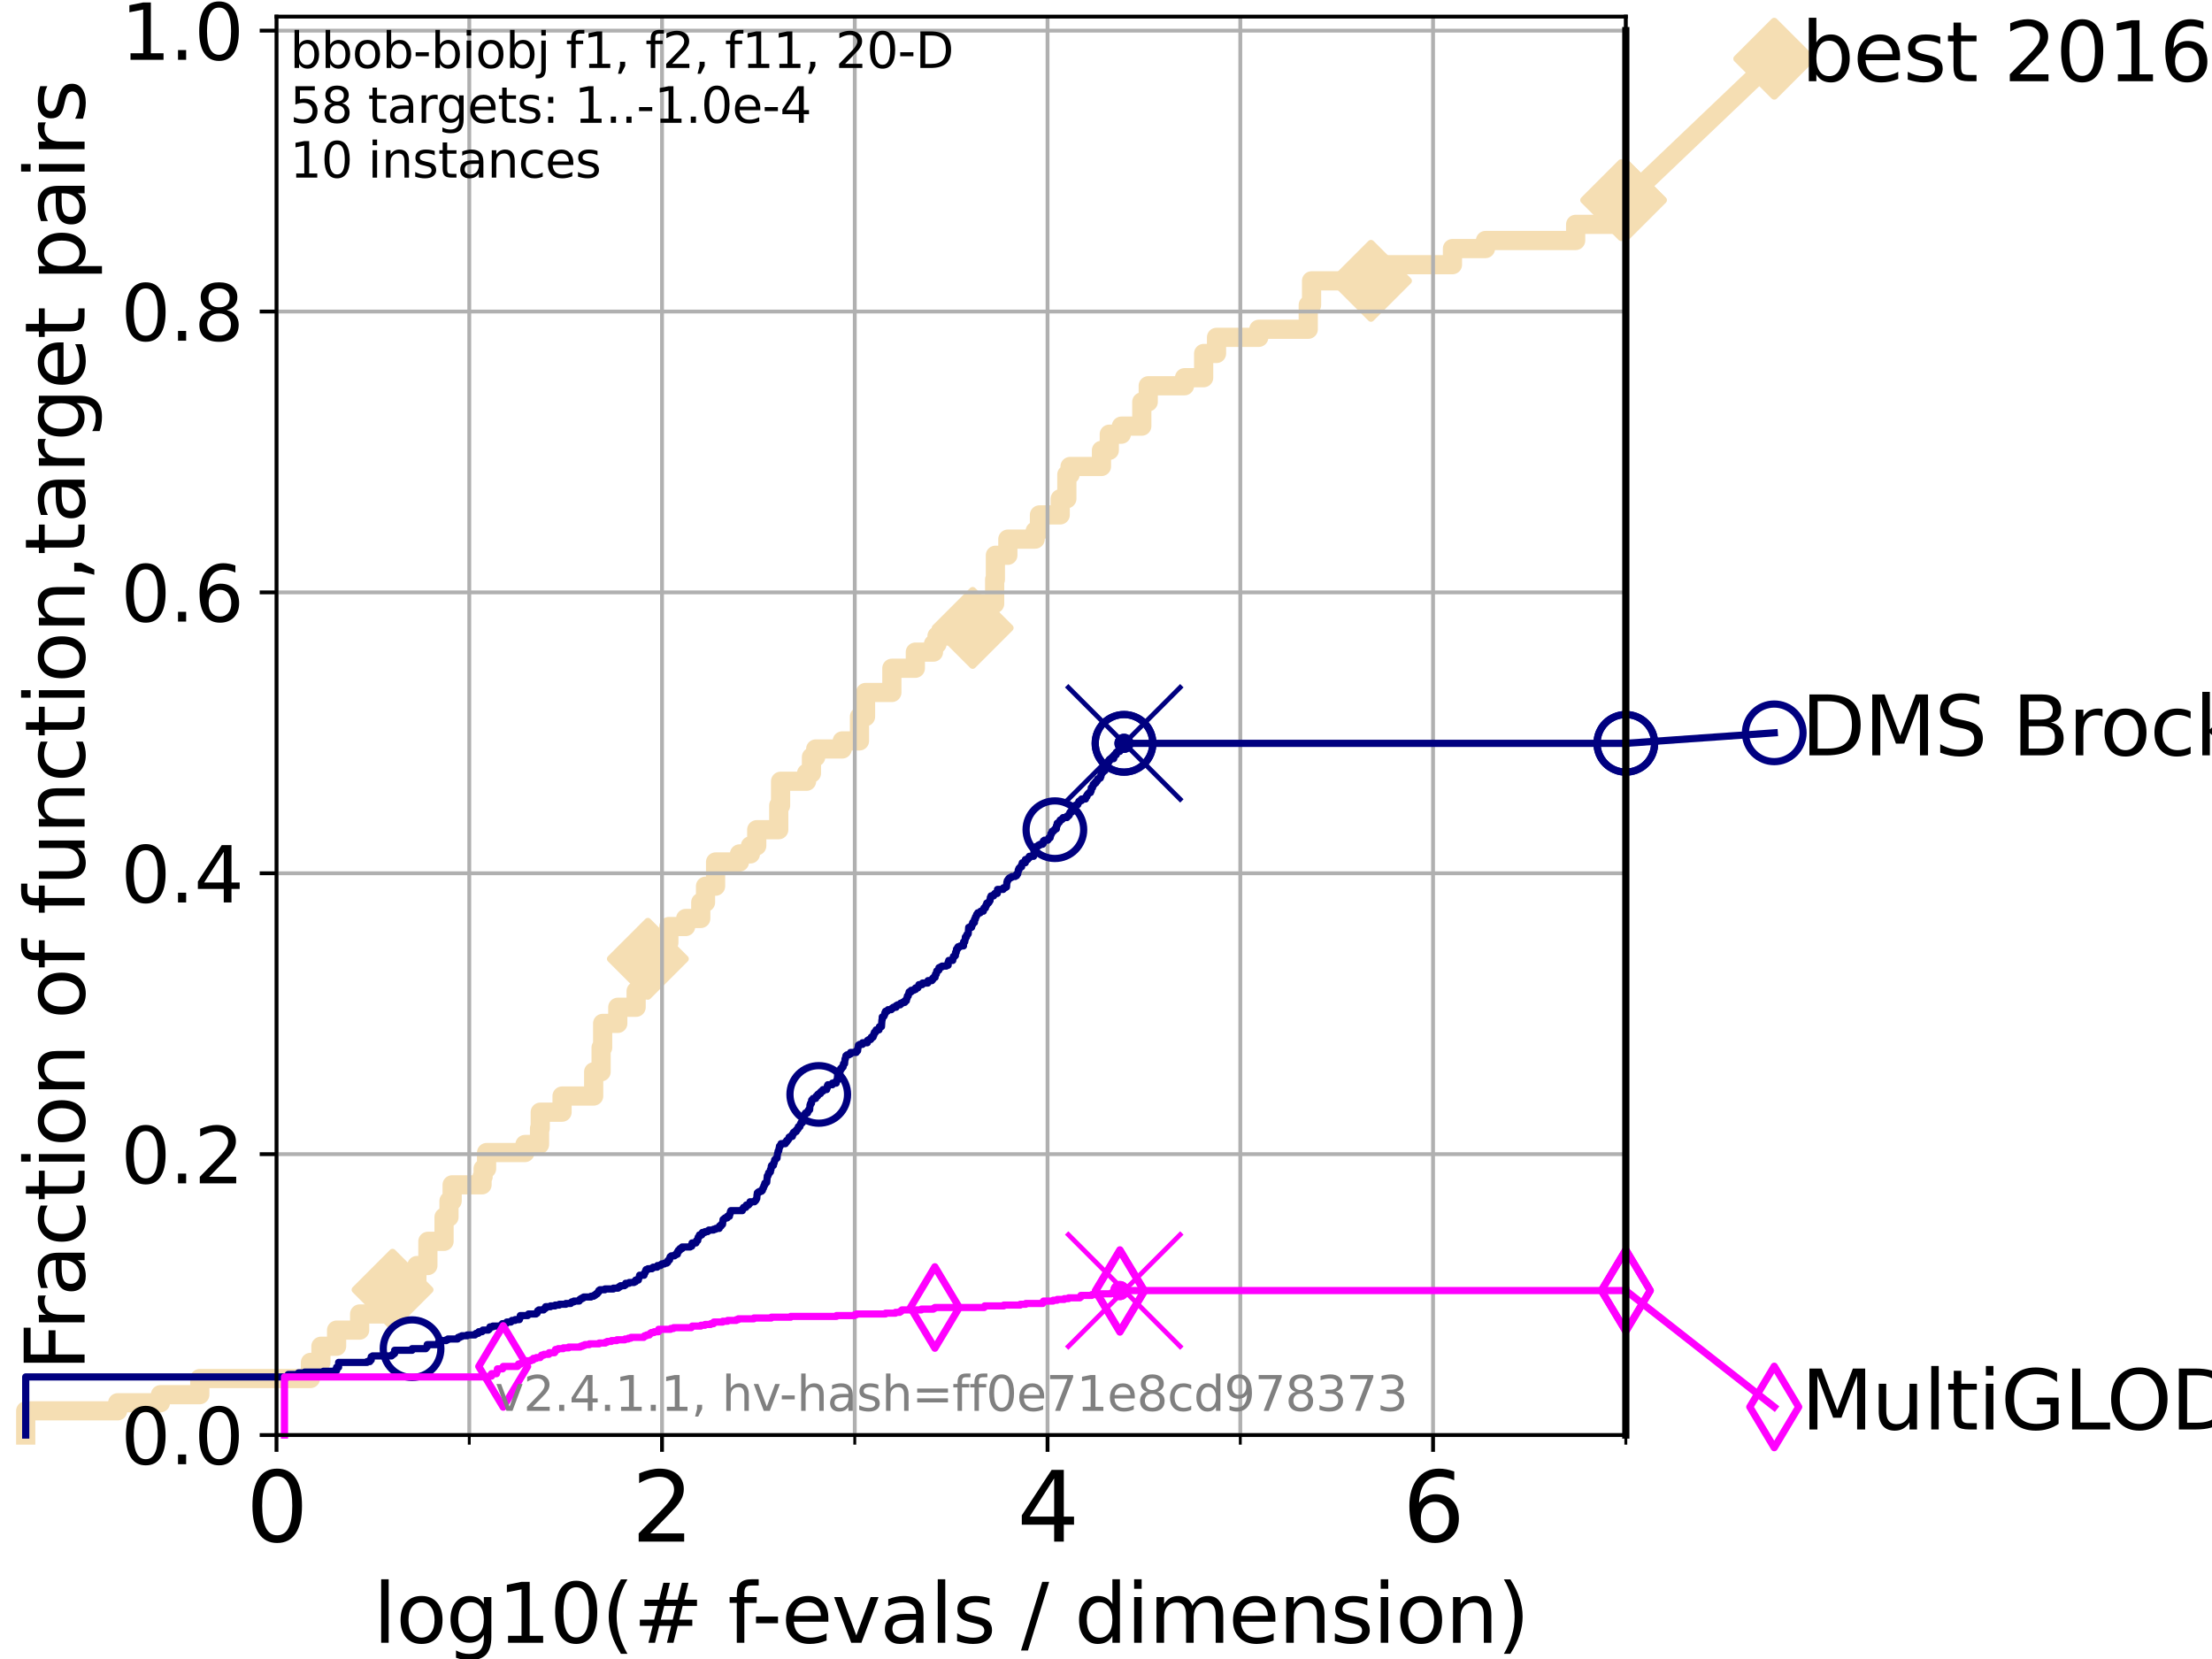 <?xml version="1.0" encoding="utf-8" standalone="no"?>
<!DOCTYPE svg PUBLIC "-//W3C//DTD SVG 1.1//EN"
  "http://www.w3.org/Graphics/SVG/1.1/DTD/svg11.dtd">
<svg height="345.6pt" version="1.1" viewBox="0 0 460.8 345.6" width="460.8pt" xmlns="http://www.w3.org/2000/svg" xmlns:xlink="http://www.w3.org/1999/xlink">
 <defs>
  <style type="text/css">*{stroke-linecap:butt;stroke-linejoin:round;}</style>
 </defs>
 <g id="figure_1">
  <g id="patch_1">
   <path d="M 0 345.6 
L 460.8 345.6 
L 460.8 0 
L 0 0 
z
" style="fill:#ffffff;"/>
  </g>
  <g id="axes_1">
   <g id="patch_2">
    <path d="M 57.6 298.944 
L 338.688 298.944 
L 338.688 3.456 
L 57.6 3.456 
z
" style="fill:#ffffff;"/>
   </g>
   <g id="line2d_1">
    <path d="M 5.357 298.944 
L 5.357 293.9 
L 24.516 293.9 
L 24.516 292.218 
L 33.424 292.218 
L 33.424 290.537 
L 41.621 290.537 
L 41.621 287.174 
L 64.671 287.174 
L 64.671 283.811 
L 66.854 283.811 
L 66.854 280.449 
L 70.119 280.449 
L 70.119 277.086 
L 74.922 277.086 
L 74.922 273.723 
L 79.695 273.723 
L 79.695 272.042 
L 81.557 272.042 
L 81.557 270.36 
L 81.776 270.36 
L 81.776 268.679 
L 86.847 268.679 
L 86.847 263.635 
L 89.135 263.635 
L 89.135 258.591 
L 92.504 258.591 
L 92.504 253.546 
L 93.534 253.546 
L 93.534 250.184 
L 94.188 250.184 
L 94.188 246.821 
L 100.419 246.821 
L 100.419 245.139 
L 100.642 245.139 
L 100.642 243.458 
L 101.366 243.458 
L 101.366 240.095 
L 109.357 240.095 
L 109.357 238.414 
L 112.394 238.414 
L 112.394 235.051 
L 112.544 235.051 
L 112.544 231.688 
L 117.088 231.688 
L 117.088 228.325 
L 123.673 228.325 
L 123.673 223.281 
L 125.22 223.281 
L 125.22 218.237 
L 125.542 218.237 
L 125.542 213.193 
L 128.695 213.193 
L 128.695 209.83 
L 132.518 209.83 
L 132.518 206.467 
L 133.634 206.467 
L 133.634 203.105 
L 134.963 203.105 
L 134.963 199.742 
L 137.496 199.742 
L 137.496 196.379 
L 139.334 196.379 
L 139.334 193.016 
L 142.838 193.016 
L 142.838 191.335 
L 145.982 191.335 
L 145.982 187.972 
L 146.974 187.972 
L 146.974 184.609 
L 149.068 184.609 
L 149.068 179.565 
L 154.05 179.565 
L 154.05 177.884 
L 156.325 177.884 
L 156.325 176.202 
L 157.642 176.202 
L 157.642 172.84 
L 162.228 172.84 
L 162.228 167.795 
L 162.611 167.795 
L 162.611 162.751 
L 168.025 162.751 
L 168.025 161.07 
L 169.04 161.07 
L 169.04 157.707 
L 169.925 157.707 
L 169.925 156.026 
L 175.453 156.026 
L 175.453 154.344 
L 179.044 154.344 
L 179.044 149.3 
L 180.307 149.3 
L 180.307 144.256 
L 185.788 144.256 
L 185.788 139.212 
L 190.682 139.212 
L 190.682 135.849 
L 194.46 135.849 
L 194.46 134.167 
L 195.195 134.167 
L 195.195 132.486 
L 199.851 132.486 
L 199.851 130.805 
L 202.624 130.805 
L 202.624 125.761 
L 207.205 125.761 
L 207.205 120.716 
L 207.358 120.716 
L 207.358 115.672 
L 209.952 115.672 
L 209.952 112.309 
L 215.644 112.309 
L 215.644 110.628 
L 216.537 110.628 
L 216.537 107.265 
L 220.863 107.265 
L 220.863 103.902 
L 222.244 103.902 
L 222.244 98.858 
L 222.913 98.858 
L 222.913 97.177 
L 229.456 97.177 
L 229.456 93.814 
L 231.085 93.814 
L 231.085 90.451 
L 233.603 90.451 
L 233.603 88.77 
L 237.858 88.77 
L 237.858 83.726 
L 239.197 83.726 
L 239.197 80.363 
L 246.756 80.363 
L 246.756 78.682 
L 250.743 78.682 
L 250.743 73.637 
L 253.425 73.637 
L 253.425 70.275 
L 262.229 70.275 
L 262.229 68.593 
L 272.533 68.593 
L 272.533 63.549 
L 273.221 63.549 
L 273.221 58.505 
L 285.6 58.505 
L 285.6 55.142 
L 302.574 55.142 
L 302.574 51.779 
L 309.453 51.779 
L 309.453 50.098 
L 328.238 50.098 
L 328.238 46.735 
L 337.717 46.735 
L 337.717 41.691 
L 338.688 41.691 
L 338.688 41.691 
" style="fill:none;stroke:#f5deb3;stroke-linecap:square;stroke-width:4;"/>
   </g>
   <g id="line2d_2">
    <defs>
     <path d="M 0 7.778 
L 7.778 0 
L 0 -7.778 
L -7.778 0 
z
" id="m8180e3f83e" style="stroke:#f5deb3;stroke-linejoin:miter;stroke-width:1.5;"/>
    </defs>
    <g>
     <use style="fill:#f5deb3;stroke:#f5deb3;stroke-linejoin:miter;stroke-width:1.5;" x="81.776" xlink:href="#m8180e3f83e" y="268.679"/>
     <use style="fill:#f5deb3;stroke:#f5deb3;stroke-linejoin:miter;stroke-width:1.5;" x="134.963" xlink:href="#m8180e3f83e" y="199.742"/>
     <use style="fill:#f5deb3;stroke:#f5deb3;stroke-linejoin:miter;stroke-width:1.5;" x="202.624" xlink:href="#m8180e3f83e" y="130.805"/>
     <use style="fill:#f5deb3;stroke:#f5deb3;stroke-linejoin:miter;stroke-width:1.5;" x="285.6" xlink:href="#m8180e3f83e" y="58.505"/>
     <use style="fill:#f5deb3;stroke:#f5deb3;stroke-linejoin:miter;stroke-width:1.5;" x="337.717" xlink:href="#m8180e3f83e" y="41.691"/>
     <use style="fill:#f5deb3;stroke:#f5deb3;stroke-linejoin:miter;stroke-width:1.5;" x="338.688" xlink:href="#m8180e3f83e" y="41.691"/>
    </g>
   </g>
   <g id="line2d_3">
    <path style="fill:none;stroke:#f5deb3;stroke-linecap:square;stroke-width:4;"/>
    <g/>
   </g>
   <g id="line2d_4">
    <path d="M 338.688 41.691 
L 369.608 12.233 
" style="fill:none;stroke:#f5deb3;stroke-linecap:square;stroke-width:4;"/>
    <g>
     <use style="fill:#f5deb3;stroke:#f5deb3;stroke-linejoin:miter;stroke-width:1.5;" x="338.688" xlink:href="#m8180e3f83e" y="41.691"/>
     <use style="fill:#f5deb3;stroke:#f5deb3;stroke-linejoin:miter;stroke-width:1.5;" x="369.608" xlink:href="#m8180e3f83e" y="12.233"/>
    </g>
   </g>
   <g id="matplotlib.axis_1">
    <g id="xtick_1">
     <g id="line2d_5">
      <path clip-path="url(#pfdc86d8f2c)" d="M 57.6 298.944 
L 57.6 3.456 
" style="fill:none;stroke:#b0b0b0;stroke-linecap:square;stroke-width:0.8;"/>
     </g>
     <g id="line2d_6">
      <defs>
       <path d="M 0 0 
L 0 3.5 
" id="m837998e1bb" style="stroke:#000000;stroke-width:0.8;"/>
      </defs>
      <g>
       <use style="stroke:#000000;stroke-width:0.8;" x="57.6" xlink:href="#m837998e1bb" y="298.944"/>
      </g>
     </g>
     <g id="text_1">
      <!-- 0 -->
      <g transform="translate(51.237 321.141)scale(0.2 -0.2)">
       <defs>
        <path d="M 2034 4250 
Q 1547 4250 1301 3770 
Q 1056 3291 1056 2328 
Q 1056 1369 1301 889 
Q 1547 409 2034 409 
Q 2525 409 2770 889 
Q 3016 1369 3016 2328 
Q 3016 3291 2770 3770 
Q 2525 4250 2034 4250 
z
M 2034 4750 
Q 2819 4750 3233 4129 
Q 3647 3509 3647 2328 
Q 3647 1150 3233 529 
Q 2819 -91 2034 -91 
Q 1250 -91 836 529 
Q 422 1150 422 2328 
Q 422 3509 836 4129 
Q 1250 4750 2034 4750 
z
" id="DejaVuSans-30" transform="scale(0.016)"/>
       </defs>
       <use xlink:href="#DejaVuSans-30"/>
      </g>
     </g>
    </g>
    <g id="xtick_2">
     <g id="line2d_7">
      <path clip-path="url(#pfdc86d8f2c)" d="M 137.911 298.944 
L 137.911 3.456 
" style="fill:none;stroke:#b0b0b0;stroke-linecap:square;stroke-width:0.8;"/>
     </g>
     <g id="line2d_8">
      <g>
       <use style="stroke:#000000;stroke-width:0.8;" x="137.911" xlink:href="#m837998e1bb" y="298.944"/>
      </g>
     </g>
     <g id="text_2">
      <!-- 2 -->
      <g transform="translate(131.548 321.141)scale(0.2 -0.2)">
       <defs>
        <path d="M 1228 531 
L 3431 531 
L 3431 0 
L 469 0 
L 469 531 
Q 828 903 1448 1529 
Q 2069 2156 2228 2338 
Q 2531 2678 2651 2914 
Q 2772 3150 2772 3378 
Q 2772 3750 2511 3984 
Q 2250 4219 1831 4219 
Q 1534 4219 1204 4116 
Q 875 4013 500 3803 
L 500 4441 
Q 881 4594 1212 4672 
Q 1544 4750 1819 4750 
Q 2544 4750 2975 4387 
Q 3406 4025 3406 3419 
Q 3406 3131 3298 2873 
Q 3191 2616 2906 2266 
Q 2828 2175 2409 1742 
Q 1991 1309 1228 531 
z
" id="DejaVuSans-32" transform="scale(0.016)"/>
       </defs>
       <use xlink:href="#DejaVuSans-32"/>
      </g>
     </g>
    </g>
    <g id="xtick_3">
     <g id="line2d_9">
      <path clip-path="url(#pfdc86d8f2c)" d="M 218.222 298.944 
L 218.222 3.456 
" style="fill:none;stroke:#b0b0b0;stroke-linecap:square;stroke-width:0.8;"/>
     </g>
     <g id="line2d_10">
      <g>
       <use style="stroke:#000000;stroke-width:0.8;" x="218.222" xlink:href="#m837998e1bb" y="298.944"/>
      </g>
     </g>
     <g id="text_3">
      <!-- 4 -->
      <g transform="translate(211.859 321.141)scale(0.2 -0.2)">
       <defs>
        <path d="M 2419 4116 
L 825 1625 
L 2419 1625 
L 2419 4116 
z
M 2253 4666 
L 3047 4666 
L 3047 1625 
L 3713 1625 
L 3713 1100 
L 3047 1100 
L 3047 0 
L 2419 0 
L 2419 1100 
L 313 1100 
L 313 1709 
L 2253 4666 
z
" id="DejaVuSans-34" transform="scale(0.016)"/>
       </defs>
       <use xlink:href="#DejaVuSans-34"/>
      </g>
     </g>
    </g>
    <g id="xtick_4">
     <g id="line2d_11">
      <path clip-path="url(#pfdc86d8f2c)" d="M 298.533 298.944 
L 298.533 3.456 
" style="fill:none;stroke:#b0b0b0;stroke-linecap:square;stroke-width:0.8;"/>
     </g>
     <g id="line2d_12">
      <g>
       <use style="stroke:#000000;stroke-width:0.8;" x="298.533" xlink:href="#m837998e1bb" y="298.944"/>
      </g>
     </g>
     <g id="text_4">
      <!-- 6 -->
      <g transform="translate(292.17 321.141)scale(0.2 -0.2)">
       <defs>
        <path d="M 2113 2584 
Q 1688 2584 1439 2293 
Q 1191 2003 1191 1497 
Q 1191 994 1439 701 
Q 1688 409 2113 409 
Q 2538 409 2786 701 
Q 3034 994 3034 1497 
Q 3034 2003 2786 2293 
Q 2538 2584 2113 2584 
z
M 3366 4563 
L 3366 3988 
Q 3128 4100 2886 4159 
Q 2644 4219 2406 4219 
Q 1781 4219 1451 3797 
Q 1122 3375 1075 2522 
Q 1259 2794 1537 2939 
Q 1816 3084 2150 3084 
Q 2853 3084 3261 2657 
Q 3669 2231 3669 1497 
Q 3669 778 3244 343 
Q 2819 -91 2113 -91 
Q 1303 -91 875 529 
Q 447 1150 447 2328 
Q 447 3434 972 4092 
Q 1497 4750 2381 4750 
Q 2619 4750 2861 4703 
Q 3103 4656 3366 4563 
z
" id="DejaVuSans-36" transform="scale(0.016)"/>
       </defs>
       <use xlink:href="#DejaVuSans-36"/>
      </g>
     </g>
    </g>
    <g id="xtick_5">
     <g id="line2d_13">
      <path clip-path="url(#pfdc86d8f2c)" d="M 97.755 298.944 
L 97.755 3.456 
" style="fill:none;stroke:#b0b0b0;stroke-linecap:square;stroke-width:0.8;"/>
     </g>
     <g id="line2d_14">
      <defs>
       <path d="M 0 0 
L 0 2 
" id="m82d7917c59" style="stroke:#000000;stroke-width:0.6;"/>
      </defs>
      <g>
       <use style="stroke:#000000;stroke-width:0.6;" x="97.755" xlink:href="#m82d7917c59" y="298.944"/>
      </g>
     </g>
    </g>
    <g id="xtick_6">
     <g id="line2d_15">
      <path clip-path="url(#pfdc86d8f2c)" d="M 178.066 298.944 
L 178.066 3.456 
" style="fill:none;stroke:#b0b0b0;stroke-linecap:square;stroke-width:0.8;"/>
     </g>
     <g id="line2d_16">
      <g>
       <use style="stroke:#000000;stroke-width:0.6;" x="178.066" xlink:href="#m82d7917c59" y="298.944"/>
      </g>
     </g>
    </g>
    <g id="xtick_7">
     <g id="line2d_17">
      <path clip-path="url(#pfdc86d8f2c)" d="M 258.377 298.944 
L 258.377 3.456 
" style="fill:none;stroke:#b0b0b0;stroke-linecap:square;stroke-width:0.8;"/>
     </g>
     <g id="line2d_18">
      <g>
       <use style="stroke:#000000;stroke-width:0.6;" x="258.377" xlink:href="#m82d7917c59" y="298.944"/>
      </g>
     </g>
    </g>
    <g id="xtick_8">
     <g id="line2d_19">
      <path clip-path="url(#pfdc86d8f2c)" d="M 338.688 298.944 
L 338.688 3.456 
" style="fill:none;stroke:#b0b0b0;stroke-linecap:square;stroke-width:0.8;"/>
     </g>
     <g id="line2d_20">
      <g>
       <use style="stroke:#000000;stroke-width:0.6;" x="338.688" xlink:href="#m82d7917c59" y="298.944"/>
      </g>
     </g>
    </g>
    <g id="text_5">
     <!-- log10(# f-evals / dimension) -->
     <g transform="translate(77.764 342.218)scale(0.17 -0.17)">
      <defs>
       <path d="M 603 4863 
L 1178 4863 
L 1178 0 
L 603 0 
L 603 4863 
z
" id="DejaVuSans-6c" transform="scale(0.016)"/>
       <path d="M 1959 3097 
Q 1497 3097 1228 2736 
Q 959 2375 959 1747 
Q 959 1119 1226 758 
Q 1494 397 1959 397 
Q 2419 397 2687 759 
Q 2956 1122 2956 1747 
Q 2956 2369 2687 2733 
Q 2419 3097 1959 3097 
z
M 1959 3584 
Q 2709 3584 3137 3096 
Q 3566 2609 3566 1747 
Q 3566 888 3137 398 
Q 2709 -91 1959 -91 
Q 1206 -91 779 398 
Q 353 888 353 1747 
Q 353 2609 779 3096 
Q 1206 3584 1959 3584 
z
" id="DejaVuSans-6f" transform="scale(0.016)"/>
       <path d="M 2906 1791 
Q 2906 2416 2648 2759 
Q 2391 3103 1925 3103 
Q 1463 3103 1205 2759 
Q 947 2416 947 1791 
Q 947 1169 1205 825 
Q 1463 481 1925 481 
Q 2391 481 2648 825 
Q 2906 1169 2906 1791 
z
M 3481 434 
Q 3481 -459 3084 -895 
Q 2688 -1331 1869 -1331 
Q 1566 -1331 1297 -1286 
Q 1028 -1241 775 -1147 
L 775 -588 
Q 1028 -725 1275 -790 
Q 1522 -856 1778 -856 
Q 2344 -856 2625 -561 
Q 2906 -266 2906 331 
L 2906 616 
Q 2728 306 2450 153 
Q 2172 0 1784 0 
Q 1141 0 747 490 
Q 353 981 353 1791 
Q 353 2603 747 3093 
Q 1141 3584 1784 3584 
Q 2172 3584 2450 3431 
Q 2728 3278 2906 2969 
L 2906 3500 
L 3481 3500 
L 3481 434 
z
" id="DejaVuSans-67" transform="scale(0.016)"/>
       <path d="M 794 531 
L 1825 531 
L 1825 4091 
L 703 3866 
L 703 4441 
L 1819 4666 
L 2450 4666 
L 2450 531 
L 3481 531 
L 3481 0 
L 794 0 
L 794 531 
z
" id="DejaVuSans-31" transform="scale(0.016)"/>
       <path d="M 1984 4856 
Q 1566 4138 1362 3434 
Q 1159 2731 1159 2009 
Q 1159 1288 1364 580 
Q 1569 -128 1984 -844 
L 1484 -844 
Q 1016 -109 783 600 
Q 550 1309 550 2009 
Q 550 2706 781 3412 
Q 1013 4119 1484 4856 
L 1984 4856 
z
" id="DejaVuSans-28" transform="scale(0.016)"/>
       <path d="M 3272 2816 
L 2363 2816 
L 2100 1772 
L 3016 1772 
L 3272 2816 
z
M 2803 4594 
L 2478 3297 
L 3391 3297 
L 3719 4594 
L 4219 4594 
L 3897 3297 
L 4872 3297 
L 4872 2816 
L 3775 2816 
L 3519 1772 
L 4513 1772 
L 4513 1294 
L 3397 1294 
L 3072 0 
L 2572 0 
L 2894 1294 
L 1978 1294 
L 1656 0 
L 1153 0 
L 1478 1294 
L 494 1294 
L 494 1772 
L 1594 1772 
L 1856 2816 
L 850 2816 
L 850 3297 
L 1978 3297 
L 2297 4594 
L 2803 4594 
z
" id="DejaVuSans-23" transform="scale(0.016)"/>
       <path id="DejaVuSans-20" transform="scale(0.016)"/>
       <path d="M 2375 4863 
L 2375 4384 
L 1825 4384 
Q 1516 4384 1395 4259 
Q 1275 4134 1275 3809 
L 1275 3500 
L 2222 3500 
L 2222 3053 
L 1275 3053 
L 1275 0 
L 697 0 
L 697 3053 
L 147 3053 
L 147 3500 
L 697 3500 
L 697 3744 
Q 697 4328 969 4595 
Q 1241 4863 1831 4863 
L 2375 4863 
z
" id="DejaVuSans-66" transform="scale(0.016)"/>
       <path d="M 313 2009 
L 1997 2009 
L 1997 1497 
L 313 1497 
L 313 2009 
z
" id="DejaVuSans-2d" transform="scale(0.016)"/>
       <path d="M 3597 1894 
L 3597 1613 
L 953 1613 
Q 991 1019 1311 708 
Q 1631 397 2203 397 
Q 2534 397 2845 478 
Q 3156 559 3463 722 
L 3463 178 
Q 3153 47 2828 -22 
Q 2503 -91 2169 -91 
Q 1331 -91 842 396 
Q 353 884 353 1716 
Q 353 2575 817 3079 
Q 1281 3584 2069 3584 
Q 2775 3584 3186 3129 
Q 3597 2675 3597 1894 
z
M 3022 2063 
Q 3016 2534 2758 2815 
Q 2500 3097 2075 3097 
Q 1594 3097 1305 2825 
Q 1016 2553 972 2059 
L 3022 2063 
z
" id="DejaVuSans-65" transform="scale(0.016)"/>
       <path d="M 191 3500 
L 800 3500 
L 1894 563 
L 2988 3500 
L 3597 3500 
L 2284 0 
L 1503 0 
L 191 3500 
z
" id="DejaVuSans-76" transform="scale(0.016)"/>
       <path d="M 2194 1759 
Q 1497 1759 1228 1600 
Q 959 1441 959 1056 
Q 959 750 1161 570 
Q 1363 391 1709 391 
Q 2188 391 2477 730 
Q 2766 1069 2766 1631 
L 2766 1759 
L 2194 1759 
z
M 3341 1997 
L 3341 0 
L 2766 0 
L 2766 531 
Q 2569 213 2275 61 
Q 1981 -91 1556 -91 
Q 1019 -91 701 211 
Q 384 513 384 1019 
Q 384 1609 779 1909 
Q 1175 2209 1959 2209 
L 2766 2209 
L 2766 2266 
Q 2766 2663 2505 2880 
Q 2244 3097 1772 3097 
Q 1472 3097 1187 3025 
Q 903 2953 641 2809 
L 641 3341 
Q 956 3463 1253 3523 
Q 1550 3584 1831 3584 
Q 2591 3584 2966 3190 
Q 3341 2797 3341 1997 
z
" id="DejaVuSans-61" transform="scale(0.016)"/>
       <path d="M 2834 3397 
L 2834 2853 
Q 2591 2978 2328 3040 
Q 2066 3103 1784 3103 
Q 1356 3103 1142 2972 
Q 928 2841 928 2578 
Q 928 2378 1081 2264 
Q 1234 2150 1697 2047 
L 1894 2003 
Q 2506 1872 2764 1633 
Q 3022 1394 3022 966 
Q 3022 478 2636 193 
Q 2250 -91 1575 -91 
Q 1294 -91 989 -36 
Q 684 19 347 128 
L 347 722 
Q 666 556 975 473 
Q 1284 391 1588 391 
Q 1994 391 2212 530 
Q 2431 669 2431 922 
Q 2431 1156 2273 1281 
Q 2116 1406 1581 1522 
L 1381 1569 
Q 847 1681 609 1914 
Q 372 2147 372 2553 
Q 372 3047 722 3315 
Q 1072 3584 1716 3584 
Q 2034 3584 2315 3537 
Q 2597 3491 2834 3397 
z
" id="DejaVuSans-73" transform="scale(0.016)"/>
       <path d="M 1625 4666 
L 2156 4666 
L 531 -594 
L 0 -594 
L 1625 4666 
z
" id="DejaVuSans-2f" transform="scale(0.016)"/>
       <path d="M 2906 2969 
L 2906 4863 
L 3481 4863 
L 3481 0 
L 2906 0 
L 2906 525 
Q 2725 213 2448 61 
Q 2172 -91 1784 -91 
Q 1150 -91 751 415 
Q 353 922 353 1747 
Q 353 2572 751 3078 
Q 1150 3584 1784 3584 
Q 2172 3584 2448 3432 
Q 2725 3281 2906 2969 
z
M 947 1747 
Q 947 1113 1208 752 
Q 1469 391 1925 391 
Q 2381 391 2643 752 
Q 2906 1113 2906 1747 
Q 2906 2381 2643 2742 
Q 2381 3103 1925 3103 
Q 1469 3103 1208 2742 
Q 947 2381 947 1747 
z
" id="DejaVuSans-64" transform="scale(0.016)"/>
       <path d="M 603 3500 
L 1178 3500 
L 1178 0 
L 603 0 
L 603 3500 
z
M 603 4863 
L 1178 4863 
L 1178 4134 
L 603 4134 
L 603 4863 
z
" id="DejaVuSans-69" transform="scale(0.016)"/>
       <path d="M 3328 2828 
Q 3544 3216 3844 3400 
Q 4144 3584 4550 3584 
Q 5097 3584 5394 3201 
Q 5691 2819 5691 2113 
L 5691 0 
L 5113 0 
L 5113 2094 
Q 5113 2597 4934 2840 
Q 4756 3084 4391 3084 
Q 3944 3084 3684 2787 
Q 3425 2491 3425 1978 
L 3425 0 
L 2847 0 
L 2847 2094 
Q 2847 2600 2669 2842 
Q 2491 3084 2119 3084 
Q 1678 3084 1418 2786 
Q 1159 2488 1159 1978 
L 1159 0 
L 581 0 
L 581 3500 
L 1159 3500 
L 1159 2956 
Q 1356 3278 1631 3431 
Q 1906 3584 2284 3584 
Q 2666 3584 2933 3390 
Q 3200 3197 3328 2828 
z
" id="DejaVuSans-6d" transform="scale(0.016)"/>
       <path d="M 3513 2113 
L 3513 0 
L 2938 0 
L 2938 2094 
Q 2938 2591 2744 2837 
Q 2550 3084 2163 3084 
Q 1697 3084 1428 2787 
Q 1159 2491 1159 1978 
L 1159 0 
L 581 0 
L 581 3500 
L 1159 3500 
L 1159 2956 
Q 1366 3272 1645 3428 
Q 1925 3584 2291 3584 
Q 2894 3584 3203 3211 
Q 3513 2838 3513 2113 
z
" id="DejaVuSans-6e" transform="scale(0.016)"/>
       <path d="M 513 4856 
L 1013 4856 
Q 1481 4119 1714 3412 
Q 1947 2706 1947 2009 
Q 1947 1309 1714 600 
Q 1481 -109 1013 -844 
L 513 -844 
Q 928 -128 1133 580 
Q 1338 1288 1338 2009 
Q 1338 2731 1133 3434 
Q 928 4138 513 4856 
z
" id="DejaVuSans-29" transform="scale(0.016)"/>
      </defs>
      <use xlink:href="#DejaVuSans-6c"/>
      <use x="27.783" xlink:href="#DejaVuSans-6f"/>
      <use x="88.965" xlink:href="#DejaVuSans-67"/>
      <use x="152.441" xlink:href="#DejaVuSans-31"/>
      <use x="216.064" xlink:href="#DejaVuSans-30"/>
      <use x="279.688" xlink:href="#DejaVuSans-28"/>
      <use x="318.701" xlink:href="#DejaVuSans-23"/>
      <use x="402.49" xlink:href="#DejaVuSans-20"/>
      <use x="434.277" xlink:href="#DejaVuSans-66"/>
      <use x="463.982" xlink:href="#DejaVuSans-2d"/>
      <use x="500.066" xlink:href="#DejaVuSans-65"/>
      <use x="561.59" xlink:href="#DejaVuSans-76"/>
      <use x="620.77" xlink:href="#DejaVuSans-61"/>
      <use x="682.049" xlink:href="#DejaVuSans-6c"/>
      <use x="709.832" xlink:href="#DejaVuSans-73"/>
      <use x="761.932" xlink:href="#DejaVuSans-20"/>
      <use x="793.719" xlink:href="#DejaVuSans-2f"/>
      <use x="827.41" xlink:href="#DejaVuSans-20"/>
      <use x="859.197" xlink:href="#DejaVuSans-64"/>
      <use x="922.674" xlink:href="#DejaVuSans-69"/>
      <use x="950.457" xlink:href="#DejaVuSans-6d"/>
      <use x="1047.869" xlink:href="#DejaVuSans-65"/>
      <use x="1109.393" xlink:href="#DejaVuSans-6e"/>
      <use x="1172.771" xlink:href="#DejaVuSans-73"/>
      <use x="1224.871" xlink:href="#DejaVuSans-69"/>
      <use x="1252.654" xlink:href="#DejaVuSans-6f"/>
      <use x="1313.836" xlink:href="#DejaVuSans-6e"/>
      <use x="1377.215" xlink:href="#DejaVuSans-29"/>
     </g>
    </g>
   </g>
   <g id="matplotlib.axis_2">
    <g id="ytick_1">
     <g id="line2d_21">
      <path clip-path="url(#pfdc86d8f2c)" d="M 57.6 298.944 
L 338.688 298.944 
" style="fill:none;stroke:#b0b0b0;stroke-linecap:square;stroke-width:0.8;"/>
     </g>
     <g id="line2d_22">
      <defs>
       <path d="M 0 0 
L -3.5 0 
" id="m3bf5bd37c4" style="stroke:#000000;stroke-width:0.8;"/>
      </defs>
      <g>
       <use style="stroke:#000000;stroke-width:0.8;" x="57.6" xlink:href="#m3bf5bd37c4" y="298.944"/>
      </g>
     </g>
     <g id="text_6">
      <!-- 0.0 -->
      <g transform="translate(25.155 305.023)scale(0.16 -0.16)">
       <defs>
        <path d="M 684 794 
L 1344 794 
L 1344 0 
L 684 0 
L 684 794 
z
" id="DejaVuSans-2e" transform="scale(0.016)"/>
       </defs>
       <use xlink:href="#DejaVuSans-30"/>
       <use x="63.623" xlink:href="#DejaVuSans-2e"/>
       <use x="95.41" xlink:href="#DejaVuSans-30"/>
      </g>
     </g>
    </g>
    <g id="ytick_2">
     <g id="line2d_23">
      <path clip-path="url(#pfdc86d8f2c)" d="M 57.6 240.432 
L 338.688 240.432 
" style="fill:none;stroke:#b0b0b0;stroke-linecap:square;stroke-width:0.8;"/>
     </g>
     <g id="line2d_24">
      <g>
       <use style="stroke:#000000;stroke-width:0.8;" x="57.6" xlink:href="#m3bf5bd37c4" y="240.432"/>
      </g>
     </g>
     <g id="text_7">
      <!-- 0.2 -->
      <g transform="translate(25.155 246.51)scale(0.16 -0.16)">
       <use xlink:href="#DejaVuSans-30"/>
       <use x="63.623" xlink:href="#DejaVuSans-2e"/>
       <use x="95.41" xlink:href="#DejaVuSans-32"/>
      </g>
     </g>
    </g>
    <g id="ytick_3">
     <g id="line2d_25">
      <path clip-path="url(#pfdc86d8f2c)" d="M 57.6 181.919 
L 338.688 181.919 
" style="fill:none;stroke:#b0b0b0;stroke-linecap:square;stroke-width:0.8;"/>
     </g>
     <g id="line2d_26">
      <g>
       <use style="stroke:#000000;stroke-width:0.8;" x="57.6" xlink:href="#m3bf5bd37c4" y="181.919"/>
      </g>
     </g>
     <g id="text_8">
      <!-- 0.4 -->
      <g transform="translate(25.155 187.998)scale(0.16 -0.16)">
       <use xlink:href="#DejaVuSans-30"/>
       <use x="63.623" xlink:href="#DejaVuSans-2e"/>
       <use x="95.41" xlink:href="#DejaVuSans-34"/>
      </g>
     </g>
    </g>
    <g id="ytick_4">
     <g id="line2d_27">
      <path clip-path="url(#pfdc86d8f2c)" d="M 57.6 123.407 
L 338.688 123.407 
" style="fill:none;stroke:#b0b0b0;stroke-linecap:square;stroke-width:0.8;"/>
     </g>
     <g id="line2d_28">
      <g>
       <use style="stroke:#000000;stroke-width:0.8;" x="57.6" xlink:href="#m3bf5bd37c4" y="123.407"/>
      </g>
     </g>
     <g id="text_9">
      <!-- 0.6 -->
      <g transform="translate(25.155 129.485)scale(0.16 -0.16)">
       <use xlink:href="#DejaVuSans-30"/>
       <use x="63.623" xlink:href="#DejaVuSans-2e"/>
       <use x="95.41" xlink:href="#DejaVuSans-36"/>
      </g>
     </g>
    </g>
    <g id="ytick_5">
     <g id="line2d_29">
      <path clip-path="url(#pfdc86d8f2c)" d="M 57.6 64.894 
L 338.688 64.894 
" style="fill:none;stroke:#b0b0b0;stroke-linecap:square;stroke-width:0.8;"/>
     </g>
     <g id="line2d_30">
      <g>
       <use style="stroke:#000000;stroke-width:0.8;" x="57.6" xlink:href="#m3bf5bd37c4" y="64.894"/>
      </g>
     </g>
     <g id="text_10">
      <!-- 0.8 -->
      <g transform="translate(25.155 70.973)scale(0.16 -0.16)">
       <defs>
        <path d="M 2034 2216 
Q 1584 2216 1326 1975 
Q 1069 1734 1069 1313 
Q 1069 891 1326 650 
Q 1584 409 2034 409 
Q 2484 409 2743 651 
Q 3003 894 3003 1313 
Q 3003 1734 2745 1975 
Q 2488 2216 2034 2216 
z
M 1403 2484 
Q 997 2584 770 2862 
Q 544 3141 544 3541 
Q 544 4100 942 4425 
Q 1341 4750 2034 4750 
Q 2731 4750 3128 4425 
Q 3525 4100 3525 3541 
Q 3525 3141 3298 2862 
Q 3072 2584 2669 2484 
Q 3125 2378 3379 2068 
Q 3634 1759 3634 1313 
Q 3634 634 3220 271 
Q 2806 -91 2034 -91 
Q 1263 -91 848 271 
Q 434 634 434 1313 
Q 434 1759 690 2068 
Q 947 2378 1403 2484 
z
M 1172 3481 
Q 1172 3119 1398 2916 
Q 1625 2713 2034 2713 
Q 2441 2713 2670 2916 
Q 2900 3119 2900 3481 
Q 2900 3844 2670 4047 
Q 2441 4250 2034 4250 
Q 1625 4250 1398 4047 
Q 1172 3844 1172 3481 
z
" id="DejaVuSans-38" transform="scale(0.016)"/>
       </defs>
       <use xlink:href="#DejaVuSans-30"/>
       <use x="63.623" xlink:href="#DejaVuSans-2e"/>
       <use x="95.41" xlink:href="#DejaVuSans-38"/>
      </g>
     </g>
    </g>
    <g id="ytick_6">
     <g id="line2d_31">
      <path clip-path="url(#pfdc86d8f2c)" d="M 57.6 6.382 
L 338.688 6.382 
" style="fill:none;stroke:#b0b0b0;stroke-linecap:square;stroke-width:0.8;"/>
     </g>
     <g id="line2d_32">
      <g>
       <use style="stroke:#000000;stroke-width:0.8;" x="57.6" xlink:href="#m3bf5bd37c4" y="6.382"/>
      </g>
     </g>
     <g id="text_11">
      <!-- 1.0 -->
      <g transform="translate(25.155 12.46)scale(0.16 -0.16)">
       <use xlink:href="#DejaVuSans-31"/>
       <use x="63.623" xlink:href="#DejaVuSans-2e"/>
       <use x="95.41" xlink:href="#DejaVuSans-30"/>
      </g>
     </g>
    </g>
    <g id="text_12">
     <!-- Fraction of function,target pairs -->
     <g transform="translate(17.62 285.585)rotate(-90)scale(0.17 -0.17)">
      <defs>
       <path d="M 628 4666 
L 3309 4666 
L 3309 4134 
L 1259 4134 
L 1259 2759 
L 3109 2759 
L 3109 2228 
L 1259 2228 
L 1259 0 
L 628 0 
L 628 4666 
z
" id="DejaVuSans-46" transform="scale(0.016)"/>
       <path d="M 2631 2963 
Q 2534 3019 2420 3045 
Q 2306 3072 2169 3072 
Q 1681 3072 1420 2755 
Q 1159 2438 1159 1844 
L 1159 0 
L 581 0 
L 581 3500 
L 1159 3500 
L 1159 2956 
Q 1341 3275 1631 3429 
Q 1922 3584 2338 3584 
Q 2397 3584 2469 3576 
Q 2541 3569 2628 3553 
L 2631 2963 
z
" id="DejaVuSans-72" transform="scale(0.016)"/>
       <path d="M 3122 3366 
L 3122 2828 
Q 2878 2963 2633 3030 
Q 2388 3097 2138 3097 
Q 1578 3097 1268 2742 
Q 959 2388 959 1747 
Q 959 1106 1268 751 
Q 1578 397 2138 397 
Q 2388 397 2633 464 
Q 2878 531 3122 666 
L 3122 134 
Q 2881 22 2623 -34 
Q 2366 -91 2075 -91 
Q 1284 -91 818 406 
Q 353 903 353 1747 
Q 353 2603 823 3093 
Q 1294 3584 2113 3584 
Q 2378 3584 2631 3529 
Q 2884 3475 3122 3366 
z
" id="DejaVuSans-63" transform="scale(0.016)"/>
       <path d="M 1172 4494 
L 1172 3500 
L 2356 3500 
L 2356 3053 
L 1172 3053 
L 1172 1153 
Q 1172 725 1289 603 
Q 1406 481 1766 481 
L 2356 481 
L 2356 0 
L 1766 0 
Q 1100 0 847 248 
Q 594 497 594 1153 
L 594 3053 
L 172 3053 
L 172 3500 
L 594 3500 
L 594 4494 
L 1172 4494 
z
" id="DejaVuSans-74" transform="scale(0.016)"/>
       <path d="M 544 1381 
L 544 3500 
L 1119 3500 
L 1119 1403 
Q 1119 906 1312 657 
Q 1506 409 1894 409 
Q 2359 409 2629 706 
Q 2900 1003 2900 1516 
L 2900 3500 
L 3475 3500 
L 3475 0 
L 2900 0 
L 2900 538 
Q 2691 219 2414 64 
Q 2138 -91 1772 -91 
Q 1169 -91 856 284 
Q 544 659 544 1381 
z
M 1991 3584 
L 1991 3584 
z
" id="DejaVuSans-75" transform="scale(0.016)"/>
       <path d="M 750 794 
L 1409 794 
L 1409 256 
L 897 -744 
L 494 -744 
L 750 256 
L 750 794 
z
" id="DejaVuSans-2c" transform="scale(0.016)"/>
       <path d="M 1159 525 
L 1159 -1331 
L 581 -1331 
L 581 3500 
L 1159 3500 
L 1159 2969 
Q 1341 3281 1617 3432 
Q 1894 3584 2278 3584 
Q 2916 3584 3314 3078 
Q 3713 2572 3713 1747 
Q 3713 922 3314 415 
Q 2916 -91 2278 -91 
Q 1894 -91 1617 61 
Q 1341 213 1159 525 
z
M 3116 1747 
Q 3116 2381 2855 2742 
Q 2594 3103 2138 3103 
Q 1681 3103 1420 2742 
Q 1159 2381 1159 1747 
Q 1159 1113 1420 752 
Q 1681 391 2138 391 
Q 2594 391 2855 752 
Q 3116 1113 3116 1747 
z
" id="DejaVuSans-70" transform="scale(0.016)"/>
      </defs>
      <use xlink:href="#DejaVuSans-46"/>
      <use x="50.27" xlink:href="#DejaVuSans-72"/>
      <use x="91.383" xlink:href="#DejaVuSans-61"/>
      <use x="152.662" xlink:href="#DejaVuSans-63"/>
      <use x="207.643" xlink:href="#DejaVuSans-74"/>
      <use x="246.852" xlink:href="#DejaVuSans-69"/>
      <use x="274.635" xlink:href="#DejaVuSans-6f"/>
      <use x="335.816" xlink:href="#DejaVuSans-6e"/>
      <use x="399.195" xlink:href="#DejaVuSans-20"/>
      <use x="430.982" xlink:href="#DejaVuSans-6f"/>
      <use x="492.164" xlink:href="#DejaVuSans-66"/>
      <use x="527.369" xlink:href="#DejaVuSans-20"/>
      <use x="559.156" xlink:href="#DejaVuSans-66"/>
      <use x="594.361" xlink:href="#DejaVuSans-75"/>
      <use x="657.74" xlink:href="#DejaVuSans-6e"/>
      <use x="721.119" xlink:href="#DejaVuSans-63"/>
      <use x="776.1" xlink:href="#DejaVuSans-74"/>
      <use x="815.309" xlink:href="#DejaVuSans-69"/>
      <use x="843.092" xlink:href="#DejaVuSans-6f"/>
      <use x="904.273" xlink:href="#DejaVuSans-6e"/>
      <use x="967.652" xlink:href="#DejaVuSans-2c"/>
      <use x="999.439" xlink:href="#DejaVuSans-74"/>
      <use x="1038.648" xlink:href="#DejaVuSans-61"/>
      <use x="1099.928" xlink:href="#DejaVuSans-72"/>
      <use x="1139.291" xlink:href="#DejaVuSans-67"/>
      <use x="1202.768" xlink:href="#DejaVuSans-65"/>
      <use x="1264.291" xlink:href="#DejaVuSans-74"/>
      <use x="1303.5" xlink:href="#DejaVuSans-20"/>
      <use x="1335.287" xlink:href="#DejaVuSans-70"/>
      <use x="1398.764" xlink:href="#DejaVuSans-61"/>
      <use x="1460.043" xlink:href="#DejaVuSans-69"/>
      <use x="1487.826" xlink:href="#DejaVuSans-72"/>
      <use x="1528.939" xlink:href="#DejaVuSans-73"/>
     </g>
    </g>
   </g>
   <g id="line2d_33">
    <defs>
     <path d="M 0 1.5 
C 0.398 1.5 0.779 1.342 1.061 1.061 
C 1.342 0.779 1.5 0.398 1.5 0 
C 1.5 -0.398 1.342 -0.779 1.061 -1.061 
C 0.779 -1.342 0.398 -1.5 0 -1.5 
C -0.398 -1.5 -0.779 -1.342 -1.061 -1.061 
C -1.342 -0.779 -1.5 -0.398 -1.5 0 
C -1.5 0.398 -1.342 0.779 -1.061 1.061 
C -0.779 1.342 -0.398 1.5 0 1.5 
z
" id="m6a513842bb" style="stroke:#f5deb3;"/>
    </defs>
    <g>
     <use style="fill:#f5deb3;stroke:#f5deb3;" x="337.717" xlink:href="#m6a513842bb" y="41.691"/>
     <use style="fill:#f5deb3;stroke:#f5deb3;" x="337.717" xlink:href="#m6a513842bb" y="41.691"/>
    </g>
   </g>
   <g id="line2d_34">
    <defs>
     <path d="M 0 1.5 
C 0.398 1.5 0.779 1.342 1.061 1.061 
C 1.342 0.779 1.5 0.398 1.5 0 
C 1.5 -0.398 1.342 -0.779 1.061 -1.061 
C 0.779 -1.342 0.398 -1.5 0 -1.5 
C -0.398 -1.5 -0.779 -1.342 -1.061 -1.061 
C -1.342 -0.779 -1.5 -0.398 -1.5 0 
C -1.5 0.398 -1.342 0.779 -1.061 1.061 
C -0.779 1.342 -0.398 1.5 0 1.5 
z
" id="m9ec3aa28bb" style="stroke:#000080;"/>
    </defs>
    <g>
     <use style="fill:#000080;stroke:#000080;" x="234.153" xlink:href="#m9ec3aa28bb" y="154.849"/>
     <use style="fill:#000080;stroke:#000080;" x="234.153" xlink:href="#m9ec3aa28bb" y="154.849"/>
    </g>
   </g>
   <g id="line2d_35">
    <path d="M 5.357 298.944 
L 5.357 286.838 
L 60.037 286.838 
L 60.037 286.334 
L 62.175 286.334 
L 62.175 285.997 
L 63.468 285.997 
L 63.468 285.829 
L 67.359 285.829 
L 67.359 285.661 
L 69.688 285.661 
L 69.688 285.493 
L 70.119 285.493 
L 70.119 284.82 
L 70.539 284.82 
L 70.539 283.811 
L 76.466 283.811 
L 76.466 283.643 
L 77.047 283.643 
L 77.047 283.307 
L 77.331 283.307 
L 77.331 282.634 
L 77.61 282.634 
L 77.61 282.466 
L 81.557 282.466 
L 81.557 282.298 
L 81.776 282.298 
L 81.776 282.13 
L 81.993 282.13 
L 81.993 281.962 
L 82.207 281.962 
L 82.207 281.289 
L 85.841 281.289 
L 85.841 280.953 
L 88.701 280.953 
L 88.701 280.785 
L 88.847 280.785 
L 88.847 280.617 
L 88.992 280.617 
L 88.992 280.112 
L 91.41 280.112 
L 91.41 279.44 
L 91.905 279.44 
L 91.905 279.272 
L 92.969 279.272 
L 92.969 279.104 
L 93.31 279.104 
L 93.31 278.935 
L 95.327 278.935 
L 95.427 278.599 
L 95.821 278.599 
L 95.821 278.431 
L 96.206 278.431 
L 96.206 278.263 
L 97.314 278.263 
L 97.314 278.095 
L 98.935 278.095 
L 98.935 277.927 
L 99.178 277.927 
L 99.178 277.758 
L 99.654 277.758 
L 99.732 277.422 
L 100.419 277.422 
L 100.419 277.254 
L 100.568 277.254 
L 100.568 277.086 
L 101.717 277.086 
L 101.717 276.918 
L 101.924 276.918 
L 101.992 276.581 
L 102.06 276.581 
L 102.06 276.413 
L 102.663 276.413 
L 102.663 276.245 
L 104.355 276.245 
L 104.355 276.077 
L 104.474 276.077 
L 104.474 275.909 
L 104.651 275.909 
L 104.651 275.741 
L 105.454 275.741 
L 105.454 275.573 
L 105.566 275.573 
L 105.566 275.404 
L 106.436 275.404 
L 106.436 275.236 
L 106.646 275.236 
L 106.646 275.068 
L 107.314 275.068 
L 107.314 274.9 
L 108.199 274.9 
L 108.199 274.564 
L 108.342 274.564 
L 108.389 274.059 
L 109.93 274.059 
L 109.93 273.891 
L 110.103 273.891 
L 110.103 273.723 
L 111.663 273.723 
L 111.663 273.555 
L 111.897 273.555 
L 111.975 273.219 
L 112.013 273.219 
L 112.013 273.051 
L 112.243 273.051 
L 112.243 272.882 
L 113.24 272.882 
L 113.24 272.714 
L 113.418 272.714 
L 113.418 272.546 
L 113.665 272.546 
L 113.665 272.21 
L 114.685 272.21 
L 114.685 272.042 
L 115.649 272.042 
L 115.649 271.874 
L 116.503 271.874 
L 116.503 271.705 
L 117.876 271.705 
L 117.876 271.537 
L 118.891 271.537 
L 118.891 271.369 
L 119.097 271.369 
L 119.097 271.201 
L 119.553 271.201 
L 119.553 271.033 
L 120.666 271.033 
L 120.759 270.697 
L 120.991 270.697 
L 120.991 270.528 
L 121.31 270.528 
L 121.31 270.36 
L 121.601 270.36 
L 121.601 270.192 
L 123.111 270.192 
L 123.111 270.024 
L 123.673 270.024 
L 123.673 269.856 
L 123.966 269.856 
L 123.966 269.688 
L 124.178 269.688 
L 124.178 269.52 
L 124.426 269.52 
L 124.426 269.351 
L 124.539 269.351 
L 124.539 269.183 
L 124.707 269.183 
L 124.744 268.847 
L 124.965 268.847 
L 124.965 268.679 
L 126.014 268.679 
L 126.014 268.511 
L 127.784 268.511 
L 127.784 268.343 
L 128.768 268.343 
L 128.768 268.175 
L 129.017 268.175 
L 129.017 268.006 
L 129.276 268.006 
L 129.276 267.838 
L 130.087 267.838 
L 130.087 267.67 
L 130.331 267.67 
L 130.331 267.334 
L 131.069 267.334 
L 131.069 267.166 
L 132.073 267.166 
L 132.073 266.998 
L 132.411 266.998 
L 132.411 266.661 
L 132.987 266.661 
L 133.09 266.157 
L 133.148 266.157 
L 133.239 265.652 
L 134.171 265.652 
L 134.268 265.148 
L 134.397 265.148 
L 134.503 264.644 
L 134.588 264.644 
L 134.588 264.475 
L 134.974 264.475 
L 134.974 264.307 
L 135.81 264.307 
L 135.81 264.139 
L 136.064 264.139 
L 136.064 263.971 
L 136.906 263.971 
L 136.97 263.635 
L 137.603 263.635 
L 137.603 263.467 
L 137.85 263.467 
L 137.85 263.298 
L 138.426 263.298 
L 138.426 263.13 
L 138.919 263.13 
L 138.919 262.962 
L 139.107 262.962 
L 139.107 262.626 
L 139.277 262.626 
L 139.277 262.458 
L 139.486 262.458 
L 139.541 261.953 
L 139.62 261.953 
L 139.62 261.785 
L 139.84 261.785 
L 139.84 261.617 
L 140.507 261.617 
L 140.507 261.449 
L 140.753 261.449 
L 140.753 261.281 
L 141.112 261.281 
L 141.119 260.776 
L 141.329 260.776 
L 141.329 260.44 
L 141.641 260.44 
L 141.648 260.104 
L 142.1 260.104 
L 142.1 259.768 
L 143.779 259.768 
L 143.779 259.599 
L 144.112 259.599 
L 144.167 258.927 
L 144.993 258.927 
L 145.098 258.422 
L 145.356 258.422 
L 145.43 257.75 
L 145.571 257.75 
L 145.571 257.582 
L 145.716 257.582 
L 145.716 257.245 
L 146.205 257.245 
L 146.205 256.909 
L 146.319 256.909 
L 146.319 256.741 
L 146.854 256.741 
L 146.854 256.573 
L 147.409 256.573 
L 147.409 256.405 
L 147.66 256.405 
L 147.66 256.237 
L 148.644 256.237 
L 148.644 256.068 
L 149.109 256.068 
L 149.109 255.9 
L 149.832 255.9 
L 149.876 255.396 
L 150.237 255.396 
L 150.237 255.06 
L 150.519 255.06 
L 150.624 254.051 
L 150.825 254.051 
L 150.825 253.883 
L 151.023 253.883 
L 151.023 253.715 
L 151.498 253.715 
L 151.51 253.378 
L 151.956 253.378 
L 151.999 252.874 
L 152.103 252.874 
L 152.169 252.369 
L 152.249 252.369 
L 152.249 252.201 
L 154.645 252.201 
L 154.645 251.865 
L 154.798 251.865 
L 154.883 251.529 
L 155.361 251.529 
L 155.361 251.361 
L 155.479 251.361 
L 155.479 251.024 
L 155.951 251.024 
L 155.951 250.856 
L 156.093 250.856 
L 156.093 250.688 
L 156.239 250.688 
L 156.239 250.352 
L 157.168 250.352 
L 157.168 250.184 
L 157.35 250.184 
L 157.35 250.015 
L 157.486 250.015 
L 157.597 249.679 
L 157.647 249.679 
L 157.712 248.838 
L 157.765 248.838 
L 157.765 248.502 
L 157.935 248.502 
L 157.935 248.334 
L 158.247 248.334 
L 158.247 248.166 
L 158.65 248.166 
L 158.65 247.998 
L 158.822 247.998 
L 158.916 247.493 
L 159.044 247.493 
L 159.137 246.989 
L 159.26 246.989 
L 159.324 246.485 
L 159.57 246.485 
L 159.57 246.316 
L 159.718 246.316 
L 159.81 245.308 
L 159.838 245.308 
L 159.838 244.971 
L 159.983 244.971 
L 160.028 244.635 
L 160.128 244.635 
L 160.128 244.299 
L 160.344 244.299 
L 160.344 244.131 
L 160.495 244.131 
L 160.5 243.626 
L 160.618 243.626 
L 160.671 242.954 
L 160.734 242.954 
L 160.734 242.785 
L 161.116 242.785 
L 161.151 242.281 
L 161.27 242.281 
L 161.373 241.608 
L 161.535 241.608 
L 161.535 241.44 
L 161.672 241.44 
L 161.672 241.272 
L 161.867 241.272 
L 161.977 240.263 
L 162.019 240.263 
L 162.102 239.759 
L 162.228 239.759 
L 162.316 239.086 
L 162.383 239.086 
L 162.383 238.75 
L 162.554 238.75 
L 162.655 238.414 
L 162.708 238.414 
L 162.708 238.246 
L 163.616 238.246 
L 163.616 237.909 
L 163.883 237.909 
L 163.883 237.573 
L 164.131 237.573 
L 164.131 237.405 
L 164.255 237.405 
L 164.255 237.237 
L 164.368 237.237 
L 164.368 236.901 
L 164.619 236.901 
L 164.619 236.732 
L 165.069 236.732 
L 165.1 236.228 
L 165.303 236.228 
L 165.303 235.892 
L 165.53 235.892 
L 165.53 235.724 
L 165.877 235.724 
L 165.877 235.387 
L 166.037 235.387 
L 166.037 235.219 
L 166.241 235.219 
L 166.301 234.715 
L 166.629 234.715 
L 166.699 234.21 
L 166.857 234.21 
L 166.857 233.874 
L 167.176 233.874 
L 167.176 233.538 
L 167.298 233.538 
L 167.358 232.697 
L 167.547 232.697 
L 167.55 232.193 
L 167.729 232.193 
L 167.789 231.856 
L 168.224 231.856 
L 168.224 231.52 
L 168.384 231.52 
L 168.441 231.184 
L 168.664 231.184 
L 168.74 230.175 
L 168.85 230.175 
L 168.85 229.839 
L 169.047 229.839 
L 169.081 229.166 
L 169.294 229.166 
L 169.374 228.83 
L 169.928 228.83 
L 170.039 228.325 
L 170.338 228.325 
L 170.338 227.989 
L 170.562 227.989 
L 170.562 227.821 
L 170.925 227.821 
L 170.925 227.485 
L 171.107 227.485 
L 171.107 227.317 
L 171.442 227.317 
L 171.442 226.98 
L 172.21 226.98 
L 172.21 226.644 
L 172.339 226.644 
L 172.365 226.14 
L 172.452 226.14 
L 172.452 225.972 
L 173.4 225.972 
L 173.4 225.635 
L 174.206 225.635 
L 174.21 225.131 
L 174.401 225.131 
L 174.511 223.786 
L 174.674 223.786 
L 174.78 223.113 
L 175.067 223.113 
L 175.11 222.609 
L 175.359 222.609 
L 175.422 222.272 
L 175.632 222.272 
L 175.706 221.6 
L 175.938 221.6 
L 176.033 220.591 
L 176.113 220.591 
L 176.224 219.919 
L 176.423 219.919 
L 176.423 219.75 
L 176.856 219.75 
L 176.856 219.582 
L 177.183 219.582 
L 177.183 219.246 
L 178.371 219.246 
L 178.371 218.91 
L 178.653 218.91 
L 178.763 218.069 
L 178.817 218.069 
L 178.817 217.733 
L 179.052 217.733 
L 179.052 217.565 
L 179.673 217.565 
L 179.673 217.228 
L 180.681 217.228 
L 180.715 216.724 
L 180.984 216.724 
L 180.984 216.556 
L 181.378 216.556 
L 181.378 216.388 
L 181.505 216.388 
L 181.505 216.051 
L 181.884 216.051 
L 181.884 215.715 
L 182.019 215.715 
L 182.019 215.379 
L 182.148 215.379 
L 182.148 215.042 
L 182.41 215.042 
L 182.511 214.538 
L 183.117 214.538 
L 183.196 213.866 
L 183.631 213.866 
L 183.717 212.52 
L 183.759 212.52 
L 183.79 211.848 
L 184.038 211.848 
L 184.038 211.68 
L 184.17 211.68 
L 184.262 211.343 
L 184.32 211.343 
L 184.32 211.007 
L 184.463 211.007 
L 184.463 210.671 
L 184.843 210.671 
L 184.843 210.503 
L 184.99 210.503 
L 184.99 210.335 
L 185.682 210.335 
L 185.682 210.166 
L 185.857 210.166 
L 185.857 209.998 
L 186.087 209.998 
L 186.087 209.83 
L 186.677 209.83 
L 186.677 209.494 
L 186.962 209.494 
L 186.962 209.326 
L 187.533 209.326 
L 187.602 208.989 
L 187.978 208.989 
L 187.978 208.821 
L 188.477 208.821 
L 188.477 208.485 
L 188.81 208.485 
L 188.873 207.981 
L 188.96 207.981 
L 189.021 207.476 
L 189.208 207.476 
L 189.288 206.972 
L 189.38 206.972 
L 189.38 206.636 
L 189.804 206.636 
L 189.804 206.299 
L 190.354 206.299 
L 190.354 206.131 
L 190.729 206.131 
L 190.729 205.795 
L 191.212 205.795 
L 191.282 205.459 
L 191.419 205.459 
L 191.419 205.122 
L 192.121 205.122 
L 192.177 204.786 
L 193.279 204.786 
L 193.321 204.282 
L 194.14 204.282 
L 194.14 204.113 
L 194.294 204.113 
L 194.294 203.777 
L 194.467 203.777 
L 194.467 203.609 
L 194.796 203.609 
L 194.872 202.936 
L 195.052 202.936 
L 195.142 202.264 
L 195.395 202.264 
L 195.395 202.096 
L 195.59 202.096 
L 195.596 201.591 
L 195.92 201.591 
L 195.92 201.423 
L 196.235 201.423 
L 196.235 201.255 
L 197.131 201.255 
L 197.131 201.087 
L 197.515 201.087 
L 197.523 200.414 
L 197.639 200.414 
L 197.639 200.078 
L 198.475 200.078 
L 198.519 199.574 
L 198.609 199.574 
L 198.609 199.237 
L 198.871 199.237 
L 198.871 199.069 
L 199.033 199.069 
L 199.054 198.397 
L 199.211 198.397 
L 199.254 197.724 
L 199.475 197.724 
L 199.475 197.388 
L 199.589 197.388 
L 199.589 197.22 
L 200.031 197.22 
L 200.031 197.052 
L 200.715 197.052 
L 200.728 196.211 
L 200.97 196.211 
L 201.045 195.706 
L 201.088 195.706 
L 201.099 195.202 
L 201.324 195.202 
L 201.405 194.698 
L 201.58 194.698 
L 201.58 194.529 
L 201.697 194.529 
L 201.794 193.184 
L 202.4 193.184 
L 202.424 192.68 
L 202.591 192.68 
L 202.627 192.176 
L 202.995 192.176 
L 203.001 191.503 
L 203.182 191.503 
L 203.214 190.999 
L 203.373 190.999 
L 203.451 190.494 
L 203.676 190.494 
L 203.676 190.158 
L 204.201 190.158 
L 204.283 189.822 
L 204.852 189.822 
L 204.895 189.317 
L 204.968 189.317 
L 204.968 189.149 
L 205.287 189.149 
L 205.342 188.645 
L 205.512 188.645 
L 205.556 188.14 
L 205.899 188.14 
L 205.899 187.972 
L 206.042 187.972 
L 206.113 187.636 
L 206.241 187.636 
L 206.304 186.963 
L 206.453 186.963 
L 206.453 186.627 
L 206.999 186.627 
L 207.08 186.291 
L 207.231 186.291 
L 207.231 186.123 
L 207.76 186.123 
L 207.794 185.282 
L 208.984 185.282 
L 209.034 184.946 
L 209.418 184.946 
L 209.418 184.777 
L 209.678 184.777 
L 209.752 183.769 
L 209.818 183.769 
L 209.843 183.432 
L 209.974 183.432 
L 210.069 183.096 
L 210.215 183.096 
L 210.215 182.928 
L 210.483 182.928 
L 210.483 182.76 
L 210.792 182.76 
L 210.792 182.592 
L 211.478 182.592 
L 211.478 182.423 
L 211.778 182.423 
L 211.778 182.087 
L 212 182.087 
L 212.073 181.583 
L 212.118 181.583 
L 212.118 181.246 
L 212.254 181.246 
L 212.254 180.91 
L 212.402 180.91 
L 212.402 180.742 
L 212.569 180.742 
L 212.569 180.574 
L 212.825 180.574 
L 212.837 180.07 
L 212.955 180.07 
L 212.955 179.733 
L 213.588 179.733 
L 213.601 179.061 
L 214.098 179.061 
L 214.189 178.724 
L 214.421 178.724 
L 214.421 178.388 
L 215.319 178.388 
L 215.421 177.211 
L 215.686 177.211 
L 215.764 176.37 
L 216.152 176.37 
L 216.152 176.202 
L 216.342 176.202 
L 216.342 176.034 
L 216.681 176.034 
L 216.681 175.866 
L 217.218 175.866 
L 217.218 175.698 
L 217.346 175.698 
L 217.346 175.193 
L 217.568 175.193 
L 217.568 175.025 
L 218.289 175.025 
L 218.289 174.857 
L 218.42 174.857 
L 218.497 174.521 
L 218.762 174.521 
L 218.866 174.017 
L 218.906 174.017 
L 218.906 173.68 
L 219.072 173.68 
L 219.172 173.176 
L 219.446 173.176 
L 219.446 173.008 
L 219.616 173.008 
L 219.616 172.84 
L 219.752 172.84 
L 219.752 172.671 
L 220.061 172.671 
L 220.085 171.999 
L 220.232 171.999 
L 220.235 171.494 
L 220.491 171.494 
L 220.491 171.326 
L 220.658 171.326 
L 220.763 170.99 
L 220.855 170.99 
L 220.855 170.822 
L 221.129 170.822 
L 221.129 170.654 
L 221.34 170.654 
L 221.34 170.486 
L 221.456 170.486 
L 221.456 170.317 
L 222.267 170.317 
L 222.295 169.981 
L 222.612 169.981 
L 222.612 169.813 
L 222.762 169.813 
L 222.842 169.309 
L 222.948 169.309 
L 222.948 169.14 
L 223.326 169.14 
L 223.339 168.468 
L 223.905 168.468 
L 223.915 167.795 
L 224.218 167.795 
L 224.218 167.627 
L 224.524 167.627 
L 224.599 167.291 
L 224.686 167.291 
L 224.729 166.955 
L 224.952 166.955 
L 224.952 166.787 
L 225.303 166.787 
L 225.303 166.45 
L 226.139 166.45 
L 226.222 165.946 
L 226.431 165.946 
L 226.431 165.61 
L 226.559 165.61 
L 226.559 165.441 
L 226.694 165.441 
L 226.694 165.273 
L 226.878 165.273 
L 226.878 165.105 
L 227.169 165.105 
L 227.169 164.769 
L 227.313 164.769 
L 227.332 164.096 
L 227.595 164.096 
L 227.706 163.424 
L 227.948 163.424 
L 228.008 163.087 
L 228.297 163.087 
L 228.297 162.751 
L 228.55 162.751 
L 228.658 162.247 
L 228.972 162.247 
L 228.972 162.079 
L 229.223 162.079 
L 229.223 161.742 
L 229.358 161.742 
L 229.373 161.238 
L 229.521 161.238 
L 229.521 160.902 
L 229.769 160.902 
L 229.769 160.565 
L 230.163 160.565 
L 230.259 160.061 
L 230.525 160.061 
L 230.627 159.388 
L 230.646 159.388 
L 230.677 159.052 
L 230.879 159.052 
L 230.94 158.548 
L 231.11 158.548 
L 231.11 158.211 
L 231.458 158.211 
L 231.458 158.043 
L 232.003 158.043 
L 232.114 157.539 
L 232.217 157.539 
L 232.217 157.203 
L 232.547 157.203 
L 232.562 156.698 
L 232.777 156.698 
L 232.777 156.53 
L 233.284 156.53 
L 233.288 156.194 
L 233.603 156.194 
L 233.603 156.026 
L 233.882 156.026 
L 233.951 155.185 
L 234.153 155.185 
L 234.153 154.849 
L 338.688 154.849 
L 338.688 154.849 
" style="fill:none;stroke:#000080;stroke-linecap:square;stroke-width:1.5;"/>
   </g>
   <g id="line2d_36">
    <defs>
     <path d="M 0 6 
C 1.591 6 3.117 5.368 4.243 4.243 
C 5.368 3.117 6 1.591 6 0 
C 6 -1.591 5.368 -3.117 4.243 -4.243 
C 3.117 -5.368 1.591 -6 0 -6 
C -1.591 -6 -3.117 -5.368 -4.243 -4.243 
C -5.368 -3.117 -6 -1.591 -6 0 
C -6 1.591 -5.368 3.117 -4.243 4.243 
C -3.117 5.368 -1.591 6 0 6 
z
" id="m8253f8bdb0" style="stroke:#000080;stroke-width:1.5;"/>
    </defs>
    <g>
     <use style="fill-opacity:0;stroke:#000080;stroke-width:1.5;" x="85.841" xlink:href="#m8253f8bdb0" y="280.953"/>
     <use style="fill-opacity:0;stroke:#000080;stroke-width:1.5;" x="170.562" xlink:href="#m8253f8bdb0" y="227.989"/>
     <use style="fill-opacity:0;stroke:#000080;stroke-width:1.5;" x="219.752" xlink:href="#m8253f8bdb0" y="172.84"/>
     <use style="fill-opacity:0;stroke:#000080;stroke-width:1.5;" x="234.153" xlink:href="#m8253f8bdb0" y="154.849"/>
     <use style="fill-opacity:0;stroke:#000080;stroke-width:1.5;" x="234.153" xlink:href="#m8253f8bdb0" y="154.849"/>
     <use style="fill-opacity:0;stroke:#000080;stroke-width:1.5;" x="338.688" xlink:href="#m8253f8bdb0" y="154.849"/>
    </g>
   </g>
   <g id="line2d_37">
    <path style="fill:none;stroke:#000080;stroke-linecap:square;stroke-width:1.5;"/>
    <g/>
   </g>
   <g id="line2d_38">
    <path clip-path="url(#pfdc86d8f2c)" d="M 234.202 154.849 
" style="fill:none;stroke:#000080;stroke-linecap:square;stroke-width:1.5;"/>
    <defs>
     <path d="M -12 12 
L 12 -12 
M -12 -12 
L 12 12 
" id="m10e025a786" style="stroke:#000080;"/>
    </defs>
    <g clip-path="url(#pfdc86d8f2c)">
     <use style="fill:#000080;stroke:#000080;" x="234.202" xlink:href="#m10e025a786" y="154.849"/>
    </g>
   </g>
   <g id="line2d_39">
    <defs>
     <path d="M 0 1.5 
C 0.398 1.5 0.779 1.342 1.061 1.061 
C 1.342 0.779 1.5 0.398 1.5 0 
C 1.5 -0.398 1.342 -0.779 1.061 -1.061 
C 0.779 -1.342 0.398 -1.5 0 -1.5 
C -0.398 -1.5 -0.779 -1.342 -1.061 -1.061 
C -1.342 -0.779 -1.5 -0.398 -1.5 0 
C -1.5 0.398 -1.342 0.779 -1.061 1.061 
C -0.779 1.342 -0.398 1.5 0 1.5 
z
" id="m064d43e9f3" style="stroke:#ff00ff;"/>
    </defs>
    <g>
     <use style="fill:#ff00ff;stroke:#ff00ff;" x="233.297" xlink:href="#m064d43e9f3" y="268.847"/>
     <use style="fill:#ff00ff;stroke:#ff00ff;" x="233.297" xlink:href="#m064d43e9f3" y="268.847"/>
    </g>
   </g>
   <g id="line2d_40">
    <path d="M 59.262 298.944 
L 59.262 286.838 
L 101.855 286.838 
L 101.855 286.67 
L 102.398 286.67 
L 102.398 286.165 
L 103.435 286.165 
L 103.498 285.829 
L 103.561 285.829 
L 103.623 285.157 
L 104.71 285.157 
L 104.71 284.988 
L 104.826 284.988 
L 104.826 284.652 
L 107.811 284.652 
L 107.811 284.484 
L 108.006 284.484 
L 108.006 284.148 
L 108.531 284.148 
L 108.531 283.98 
L 108.764 283.98 
L 108.857 283.643 
L 108.995 283.643 
L 108.995 283.475 
L 110.611 283.475 
L 110.611 283.307 
L 111.064 283.307 
L 111.105 282.971 
L 111.742 282.971 
L 111.742 282.803 
L 112.544 282.803 
L 112.544 282.634 
L 112.693 282.634 
L 112.804 282.298 
L 113.311 282.298 
L 113.311 282.13 
L 114.352 282.13 
L 114.385 281.794 
L 115.523 281.794 
L 115.523 281.626 
L 115.649 281.626 
L 115.711 281.121 
L 116.263 281.121 
L 116.263 280.953 
L 117.345 280.953 
L 117.345 280.785 
L 118.471 280.785 
L 118.471 280.617 
L 120.899 280.617 
L 120.899 280.449 
L 121.378 280.449 
L 121.378 280.281 
L 121.822 280.281 
L 121.822 280.112 
L 122.782 280.112 
L 122.782 279.944 
L 124.818 279.944 
L 124.818 279.776 
L 126.117 279.776 
L 126.117 279.608 
L 126.49 279.608 
L 126.49 279.44 
L 127.374 279.44 
L 127.374 279.272 
L 128.501 279.272 
L 128.501 279.104 
L 130.196 279.104 
L 130.196 278.935 
L 130.901 278.935 
L 130.901 278.767 
L 131.44 278.767 
L 131.44 278.599 
L 134.106 278.599 
L 134.106 278.431 
L 134.258 278.431 
L 134.258 278.263 
L 134.693 278.263 
L 134.693 278.095 
L 135.281 278.095 
L 135.281 277.927 
L 135.422 277.927 
L 135.422 277.758 
L 135.682 277.758 
L 135.682 277.59 
L 136.266 277.59 
L 136.266 277.422 
L 137.199 277.422 
L 137.199 276.918 
L 139.707 276.918 
L 139.707 276.75 
L 140.31 276.75 
L 140.31 276.581 
L 144.014 276.581 
L 144.014 276.413 
L 144.203 276.413 
L 144.203 276.245 
L 146.009 276.245 
L 146.009 276.077 
L 146.859 276.077 
L 146.859 275.909 
L 148.05 275.909 
L 148.05 275.741 
L 148.658 275.741 
L 148.696 275.404 
L 150.557 275.404 
L 150.557 275.236 
L 151.574 275.236 
L 151.574 275.068 
L 153.388 275.068 
L 153.388 274.9 
L 153.813 274.9 
L 153.813 274.732 
L 157.047 274.732 
L 157.047 274.564 
L 160.673 274.564 
L 160.673 274.396 
L 164.726 274.396 
L 164.726 274.228 
L 174.254 274.228 
L 174.254 274.059 
L 178.014 274.059 
L 178.014 273.891 
L 178.395 273.891 
L 178.395 273.723 
L 184.477 273.723 
L 184.477 273.555 
L 186.54 273.555 
L 186.54 273.387 
L 187.422 273.387 
L 187.422 273.219 
L 187.696 273.219 
L 187.696 273.051 
L 187.874 273.051 
L 187.874 272.882 
L 191.924 272.882 
L 191.924 272.714 
L 194.443 272.714 
L 194.443 272.546 
L 194.749 272.546 
L 194.749 272.378 
L 205.034 272.378 
L 205.125 272.042 
L 209.104 272.042 
L 209.104 271.874 
L 212.533 271.874 
L 212.533 271.705 
L 213.683 271.705 
L 213.683 271.537 
L 217.213 271.537 
L 217.243 271.201 
L 217.389 271.201 
L 217.389 271.033 
L 219.382 271.033 
L 219.382 270.865 
L 220.22 270.865 
L 220.22 270.697 
L 221.699 270.697 
L 221.699 270.528 
L 222.608 270.528 
L 222.608 270.36 
L 224.963 270.36 
L 224.963 270.192 
L 225.176 270.192 
L 225.176 269.856 
L 227.436 269.856 
L 227.436 269.688 
L 228.982 269.688 
L 228.982 269.52 
L 231.481 269.52 
L 231.481 269.351 
L 232.55 269.351 
L 232.55 269.015 
L 233.297 269.015 
L 233.297 268.847 
L 338.688 268.847 
L 338.688 268.847 
" style="fill:none;stroke:#ff00ff;stroke-linecap:square;stroke-width:1.5;"/>
   </g>
   <g id="line2d_41">
    <defs>
     <path d="M 0 8.485 
L 5.091 0 
L 0 -8.485 
L -5.091 0 
z
" id="m8522574232" style="stroke:#ff00ff;stroke-linejoin:miter;stroke-width:1.5;"/>
    </defs>
    <g>
     <use style="fill-opacity:0;stroke:#ff00ff;stroke-linejoin:miter;stroke-width:1.5;" x="104.826" xlink:href="#m8522574232" y="284.652"/>
     <use style="fill-opacity:0;stroke:#ff00ff;stroke-linejoin:miter;stroke-width:1.5;" x="194.749" xlink:href="#m8522574232" y="272.378"/>
     <use style="fill-opacity:0;stroke:#ff00ff;stroke-linejoin:miter;stroke-width:1.5;" x="233.297" xlink:href="#m8522574232" y="269.015"/>
     <use style="fill-opacity:0;stroke:#ff00ff;stroke-linejoin:miter;stroke-width:1.5;" x="233.297" xlink:href="#m8522574232" y="268.847"/>
     <use style="fill-opacity:0;stroke:#ff00ff;stroke-linejoin:miter;stroke-width:1.5;" x="338.688" xlink:href="#m8522574232" y="268.847"/>
    </g>
   </g>
   <g id="line2d_42">
    <path style="fill:none;stroke:#ff00ff;stroke-linecap:square;stroke-width:1.5;"/>
    <g/>
   </g>
   <g id="line2d_43">
    <path clip-path="url(#pfdc86d8f2c)" d="M 234.201 268.847 
" style="fill:none;stroke:#ff00ff;stroke-linecap:square;stroke-width:1.5;"/>
    <defs>
     <path d="M -12 12 
L 12 -12 
M -12 -12 
L 12 12 
" id="m85f49be014" style="stroke:#ff00ff;"/>
    </defs>
    <g clip-path="url(#pfdc86d8f2c)">
     <use style="fill:#ff00ff;stroke:#ff00ff;" x="234.201" xlink:href="#m85f49be014" y="268.847"/>
    </g>
   </g>
   <g id="line2d_44">
    <path d="M 338.688 268.847 
L 369.608 293.093 
" style="fill:none;stroke:#ff00ff;stroke-linecap:square;stroke-width:1.5;"/>
    <g>
     <use style="fill-opacity:0;stroke:#ff00ff;stroke-linejoin:miter;stroke-width:1.5;" x="338.688" xlink:href="#m8522574232" y="268.847"/>
     <use style="fill-opacity:0;stroke:#ff00ff;stroke-linejoin:miter;stroke-width:1.5;" x="369.608" xlink:href="#m8522574232" y="293.093"/>
    </g>
   </g>
   <g id="line2d_45">
    <path d="M 338.688 154.849 
L 369.608 152.663 
" style="fill:none;stroke:#000080;stroke-linecap:square;stroke-width:1.5;"/>
    <g>
     <use style="fill-opacity:0;stroke:#000080;stroke-width:1.5;" x="338.688" xlink:href="#m8253f8bdb0" y="154.849"/>
     <use style="fill-opacity:0;stroke:#000080;stroke-width:1.5;" x="369.608" xlink:href="#m8253f8bdb0" y="152.663"/>
    </g>
   </g>
   <g id="line2d_46">
    <path d="M 338.688 298.944 
L 338.688 6.382 
" style="fill:none;stroke:#000000;stroke-linecap:square;stroke-width:1.5;"/>
   </g>
   <g id="patch_3">
    <path d="M 57.6 298.944 
L 57.6 3.456 
" style="fill:none;stroke:#000000;stroke-linecap:square;stroke-linejoin:miter;stroke-width:0.8;"/>
   </g>
   <g id="patch_4">
    <path d="M 338.688 298.944 
L 338.688 3.456 
" style="fill:none;stroke:#000000;stroke-linecap:square;stroke-linejoin:miter;stroke-width:0.8;"/>
   </g>
   <g id="patch_5">
    <path d="M 57.6 298.944 
L 338.688 298.944 
" style="fill:none;stroke:#000000;stroke-linecap:square;stroke-linejoin:miter;stroke-width:0.8;"/>
   </g>
   <g id="patch_6">
    <path d="M 57.6 3.456 
L 338.688 3.456 
" style="fill:none;stroke:#000000;stroke-linecap:square;stroke-linejoin:miter;stroke-width:0.8;"/>
   </g>
   <g id="text_13">
    <!-- MultiGLOD -->
    <g transform="translate(375.229 297.784)scale(0.17 -0.17)">
     <defs>
      <path d="M 628 4666 
L 1569 4666 
L 2759 1491 
L 3956 4666 
L 4897 4666 
L 4897 0 
L 4281 0 
L 4281 4097 
L 3078 897 
L 2444 897 
L 1241 4097 
L 1241 0 
L 628 0 
L 628 4666 
z
" id="DejaVuSans-4d" transform="scale(0.016)"/>
      <path d="M 3809 666 
L 3809 1919 
L 2778 1919 
L 2778 2438 
L 4434 2438 
L 4434 434 
Q 4069 175 3628 42 
Q 3188 -91 2688 -91 
Q 1594 -91 976 548 
Q 359 1188 359 2328 
Q 359 3472 976 4111 
Q 1594 4750 2688 4750 
Q 3144 4750 3555 4637 
Q 3966 4525 4313 4306 
L 4313 3634 
Q 3963 3931 3569 4081 
Q 3175 4231 2741 4231 
Q 1884 4231 1454 3753 
Q 1025 3275 1025 2328 
Q 1025 1384 1454 906 
Q 1884 428 2741 428 
Q 3075 428 3337 486 
Q 3600 544 3809 666 
z
" id="DejaVuSans-47" transform="scale(0.016)"/>
      <path d="M 628 4666 
L 1259 4666 
L 1259 531 
L 3531 531 
L 3531 0 
L 628 0 
L 628 4666 
z
" id="DejaVuSans-4c" transform="scale(0.016)"/>
      <path d="M 2522 4238 
Q 1834 4238 1429 3725 
Q 1025 3213 1025 2328 
Q 1025 1447 1429 934 
Q 1834 422 2522 422 
Q 3209 422 3611 934 
Q 4013 1447 4013 2328 
Q 4013 3213 3611 3725 
Q 3209 4238 2522 4238 
z
M 2522 4750 
Q 3503 4750 4090 4092 
Q 4678 3434 4678 2328 
Q 4678 1225 4090 567 
Q 3503 -91 2522 -91 
Q 1538 -91 948 565 
Q 359 1222 359 2328 
Q 359 3434 948 4092 
Q 1538 4750 2522 4750 
z
" id="DejaVuSans-4f" transform="scale(0.016)"/>
      <path d="M 1259 4147 
L 1259 519 
L 2022 519 
Q 2988 519 3436 956 
Q 3884 1394 3884 2338 
Q 3884 3275 3436 3711 
Q 2988 4147 2022 4147 
L 1259 4147 
z
M 628 4666 
L 1925 4666 
Q 3281 4666 3915 4102 
Q 4550 3538 4550 2338 
Q 4550 1131 3912 565 
Q 3275 0 1925 0 
L 628 0 
L 628 4666 
z
" id="DejaVuSans-44" transform="scale(0.016)"/>
     </defs>
     <use xlink:href="#DejaVuSans-4d"/>
     <use x="86.279" xlink:href="#DejaVuSans-75"/>
     <use x="149.658" xlink:href="#DejaVuSans-6c"/>
     <use x="177.441" xlink:href="#DejaVuSans-74"/>
     <use x="216.65" xlink:href="#DejaVuSans-69"/>
     <use x="244.434" xlink:href="#DejaVuSans-47"/>
     <use x="321.924" xlink:href="#DejaVuSans-4c"/>
     <use x="374.012" xlink:href="#DejaVuSans-4f"/>
     <use x="452.723" xlink:href="#DejaVuSans-44"/>
    </g>
   </g>
   <g id="text_14">
    <!-- DMS Brock -->
    <g transform="translate(375.229 157.354)scale(0.17 -0.17)">
     <defs>
      <path d="M 3425 4513 
L 3425 3897 
Q 3066 4069 2747 4153 
Q 2428 4238 2131 4238 
Q 1616 4238 1336 4038 
Q 1056 3838 1056 3469 
Q 1056 3159 1242 3001 
Q 1428 2844 1947 2747 
L 2328 2669 
Q 3034 2534 3370 2195 
Q 3706 1856 3706 1288 
Q 3706 609 3251 259 
Q 2797 -91 1919 -91 
Q 1588 -91 1214 -16 
Q 841 59 441 206 
L 441 856 
Q 825 641 1194 531 
Q 1563 422 1919 422 
Q 2459 422 2753 634 
Q 3047 847 3047 1241 
Q 3047 1584 2836 1778 
Q 2625 1972 2144 2069 
L 1759 2144 
Q 1053 2284 737 2584 
Q 422 2884 422 3419 
Q 422 4038 858 4394 
Q 1294 4750 2059 4750 
Q 2388 4750 2728 4690 
Q 3069 4631 3425 4513 
z
" id="DejaVuSans-53" transform="scale(0.016)"/>
      <path d="M 1259 2228 
L 1259 519 
L 2272 519 
Q 2781 519 3026 730 
Q 3272 941 3272 1375 
Q 3272 1813 3026 2020 
Q 2781 2228 2272 2228 
L 1259 2228 
z
M 1259 4147 
L 1259 2741 
L 2194 2741 
Q 2656 2741 2882 2914 
Q 3109 3088 3109 3444 
Q 3109 3797 2882 3972 
Q 2656 4147 2194 4147 
L 1259 4147 
z
M 628 4666 
L 2241 4666 
Q 2963 4666 3353 4366 
Q 3744 4066 3744 3513 
Q 3744 3084 3544 2831 
Q 3344 2578 2956 2516 
Q 3422 2416 3680 2098 
Q 3938 1781 3938 1306 
Q 3938 681 3513 340 
Q 3088 0 2303 0 
L 628 0 
L 628 4666 
z
" id="DejaVuSans-42" transform="scale(0.016)"/>
      <path d="M 581 4863 
L 1159 4863 
L 1159 1991 
L 2875 3500 
L 3609 3500 
L 1753 1863 
L 3688 0 
L 2938 0 
L 1159 1709 
L 1159 0 
L 581 0 
L 581 4863 
z
" id="DejaVuSans-6b" transform="scale(0.016)"/>
     </defs>
     <use xlink:href="#DejaVuSans-44"/>
     <use x="77.002" xlink:href="#DejaVuSans-4d"/>
     <use x="163.281" xlink:href="#DejaVuSans-53"/>
     <use x="226.758" xlink:href="#DejaVuSans-20"/>
     <use x="258.545" xlink:href="#DejaVuSans-42"/>
     <use x="327.148" xlink:href="#DejaVuSans-72"/>
     <use x="366.012" xlink:href="#DejaVuSans-6f"/>
     <use x="427.193" xlink:href="#DejaVuSans-63"/>
     <use x="482.174" xlink:href="#DejaVuSans-6b"/>
    </g>
   </g>
   <g id="text_15">
    <!-- best 2016 -->
    <g transform="translate(375.229 16.924)scale(0.17 -0.17)">
     <defs>
      <path d="M 3116 1747 
Q 3116 2381 2855 2742 
Q 2594 3103 2138 3103 
Q 1681 3103 1420 2742 
Q 1159 2381 1159 1747 
Q 1159 1113 1420 752 
Q 1681 391 2138 391 
Q 2594 391 2855 752 
Q 3116 1113 3116 1747 
z
M 1159 2969 
Q 1341 3281 1617 3432 
Q 1894 3584 2278 3584 
Q 2916 3584 3314 3078 
Q 3713 2572 3713 1747 
Q 3713 922 3314 415 
Q 2916 -91 2278 -91 
Q 1894 -91 1617 61 
Q 1341 213 1159 525 
L 1159 0 
L 581 0 
L 581 4863 
L 1159 4863 
L 1159 2969 
z
" id="DejaVuSans-62" transform="scale(0.016)"/>
     </defs>
     <use xlink:href="#DejaVuSans-62"/>
     <use x="63.477" xlink:href="#DejaVuSans-65"/>
     <use x="125" xlink:href="#DejaVuSans-73"/>
     <use x="177.1" xlink:href="#DejaVuSans-74"/>
     <use x="216.309" xlink:href="#DejaVuSans-20"/>
     <use x="248.096" xlink:href="#DejaVuSans-32"/>
     <use x="311.719" xlink:href="#DejaVuSans-30"/>
     <use x="375.342" xlink:href="#DejaVuSans-31"/>
     <use x="438.965" xlink:href="#DejaVuSans-36"/>
    </g>
   </g>
   <g id="text_16">
    <!-- bbob-biobj f1, f2, f11, 20-D -->
    <g transform="translate(60.411 14.161)scale(0.102 -0.102)">
     <defs>
      <path d="M 603 3500 
L 1178 3500 
L 1178 -63 
Q 1178 -731 923 -1031 
Q 669 -1331 103 -1331 
L -116 -1331 
L -116 -844 
L 38 -844 
Q 366 -844 484 -692 
Q 603 -541 603 -63 
L 603 3500 
z
M 603 4863 
L 1178 4863 
L 1178 4134 
L 603 4134 
L 603 4863 
z
" id="DejaVuSans-6a" transform="scale(0.016)"/>
     </defs>
     <use xlink:href="#DejaVuSans-62"/>
     <use x="63.477" xlink:href="#DejaVuSans-62"/>
     <use x="126.953" xlink:href="#DejaVuSans-6f"/>
     <use x="188.135" xlink:href="#DejaVuSans-62"/>
     <use x="251.611" xlink:href="#DejaVuSans-2d"/>
     <use x="287.695" xlink:href="#DejaVuSans-62"/>
     <use x="351.172" xlink:href="#DejaVuSans-69"/>
     <use x="378.955" xlink:href="#DejaVuSans-6f"/>
     <use x="440.137" xlink:href="#DejaVuSans-62"/>
     <use x="503.613" xlink:href="#DejaVuSans-6a"/>
     <use x="531.396" xlink:href="#DejaVuSans-20"/>
     <use x="563.184" xlink:href="#DejaVuSans-66"/>
     <use x="598.389" xlink:href="#DejaVuSans-31"/>
     <use x="662.012" xlink:href="#DejaVuSans-2c"/>
     <use x="693.799" xlink:href="#DejaVuSans-20"/>
     <use x="725.586" xlink:href="#DejaVuSans-66"/>
     <use x="760.791" xlink:href="#DejaVuSans-32"/>
     <use x="824.414" xlink:href="#DejaVuSans-2c"/>
     <use x="856.201" xlink:href="#DejaVuSans-20"/>
     <use x="887.988" xlink:href="#DejaVuSans-66"/>
     <use x="923.193" xlink:href="#DejaVuSans-31"/>
     <use x="986.816" xlink:href="#DejaVuSans-31"/>
     <use x="1050.439" xlink:href="#DejaVuSans-2c"/>
     <use x="1082.227" xlink:href="#DejaVuSans-20"/>
     <use x="1114.014" xlink:href="#DejaVuSans-32"/>
     <use x="1177.637" xlink:href="#DejaVuSans-30"/>
     <use x="1241.26" xlink:href="#DejaVuSans-2d"/>
     <use x="1277.344" xlink:href="#DejaVuSans-44"/>
    </g>
    <!-- 58 targets: 1..-1.0e-4 -->
    <g transform="translate(60.411 25.583)scale(0.102 -0.102)">
     <defs>
      <path d="M 691 4666 
L 3169 4666 
L 3169 4134 
L 1269 4134 
L 1269 2991 
Q 1406 3038 1543 3061 
Q 1681 3084 1819 3084 
Q 2600 3084 3056 2656 
Q 3513 2228 3513 1497 
Q 3513 744 3044 326 
Q 2575 -91 1722 -91 
Q 1428 -91 1123 -41 
Q 819 9 494 109 
L 494 744 
Q 775 591 1075 516 
Q 1375 441 1709 441 
Q 2250 441 2565 725 
Q 2881 1009 2881 1497 
Q 2881 1984 2565 2268 
Q 2250 2553 1709 2553 
Q 1456 2553 1204 2497 
Q 953 2441 691 2322 
L 691 4666 
z
" id="DejaVuSans-35" transform="scale(0.016)"/>
      <path d="M 750 794 
L 1409 794 
L 1409 0 
L 750 0 
L 750 794 
z
M 750 3309 
L 1409 3309 
L 1409 2516 
L 750 2516 
L 750 3309 
z
" id="DejaVuSans-3a" transform="scale(0.016)"/>
     </defs>
     <use xlink:href="#DejaVuSans-35"/>
     <use x="63.623" xlink:href="#DejaVuSans-38"/>
     <use x="127.246" xlink:href="#DejaVuSans-20"/>
     <use x="159.033" xlink:href="#DejaVuSans-74"/>
     <use x="198.242" xlink:href="#DejaVuSans-61"/>
     <use x="259.521" xlink:href="#DejaVuSans-72"/>
     <use x="298.885" xlink:href="#DejaVuSans-67"/>
     <use x="362.361" xlink:href="#DejaVuSans-65"/>
     <use x="423.885" xlink:href="#DejaVuSans-74"/>
     <use x="463.094" xlink:href="#DejaVuSans-73"/>
     <use x="515.193" xlink:href="#DejaVuSans-3a"/>
     <use x="548.885" xlink:href="#DejaVuSans-20"/>
     <use x="580.672" xlink:href="#DejaVuSans-31"/>
     <use x="644.295" xlink:href="#DejaVuSans-2e"/>
     <use x="676.082" xlink:href="#DejaVuSans-2e"/>
     <use x="707.869" xlink:href="#DejaVuSans-2d"/>
     <use x="743.953" xlink:href="#DejaVuSans-31"/>
     <use x="807.576" xlink:href="#DejaVuSans-2e"/>
     <use x="839.363" xlink:href="#DejaVuSans-30"/>
     <use x="902.986" xlink:href="#DejaVuSans-65"/>
     <use x="964.51" xlink:href="#DejaVuSans-2d"/>
     <use x="1000.594" xlink:href="#DejaVuSans-34"/>
    </g>
    <!-- 10 instances -->
    <g transform="translate(60.411 37.005)scale(0.102 -0.102)">
     <use xlink:href="#DejaVuSans-31"/>
     <use x="63.623" xlink:href="#DejaVuSans-30"/>
     <use x="127.246" xlink:href="#DejaVuSans-20"/>
     <use x="159.033" xlink:href="#DejaVuSans-69"/>
     <use x="186.816" xlink:href="#DejaVuSans-6e"/>
     <use x="250.195" xlink:href="#DejaVuSans-73"/>
     <use x="302.295" xlink:href="#DejaVuSans-74"/>
     <use x="341.504" xlink:href="#DejaVuSans-61"/>
     <use x="402.783" xlink:href="#DejaVuSans-6e"/>
     <use x="466.162" xlink:href="#DejaVuSans-63"/>
     <use x="521.143" xlink:href="#DejaVuSans-65"/>
     <use x="582.666" xlink:href="#DejaVuSans-73"/>
    </g>
   </g>
   <g id="text_17">
    <!-- v2.4.1.1, hv-hash=ff0e71e8cd978373 -->
    <g style="fill:#808080;" transform="translate(103.108 293.909)scale(0.1 -0.1)">
     <defs>
      <path d="M 3513 2113 
L 3513 0 
L 2938 0 
L 2938 2094 
Q 2938 2591 2744 2837 
Q 2550 3084 2163 3084 
Q 1697 3084 1428 2787 
Q 1159 2491 1159 1978 
L 1159 0 
L 581 0 
L 581 4863 
L 1159 4863 
L 1159 2956 
Q 1366 3272 1645 3428 
Q 1925 3584 2291 3584 
Q 2894 3584 3203 3211 
Q 3513 2838 3513 2113 
z
" id="DejaVuSans-68" transform="scale(0.016)"/>
      <path d="M 678 2906 
L 4684 2906 
L 4684 2381 
L 678 2381 
L 678 2906 
z
M 678 1631 
L 4684 1631 
L 4684 1100 
L 678 1100 
L 678 1631 
z
" id="DejaVuSans-3d" transform="scale(0.016)"/>
      <path d="M 525 4666 
L 3525 4666 
L 3525 4397 
L 1831 0 
L 1172 0 
L 2766 4134 
L 525 4134 
L 525 4666 
z
" id="DejaVuSans-37" transform="scale(0.016)"/>
      <path d="M 703 97 
L 703 672 
Q 941 559 1184 500 
Q 1428 441 1663 441 
Q 2288 441 2617 861 
Q 2947 1281 2994 2138 
Q 2813 1869 2534 1725 
Q 2256 1581 1919 1581 
Q 1219 1581 811 2004 
Q 403 2428 403 3163 
Q 403 3881 828 4315 
Q 1253 4750 1959 4750 
Q 2769 4750 3195 4129 
Q 3622 3509 3622 2328 
Q 3622 1225 3098 567 
Q 2575 -91 1691 -91 
Q 1453 -91 1209 -44 
Q 966 3 703 97 
z
M 1959 2075 
Q 2384 2075 2632 2365 
Q 2881 2656 2881 3163 
Q 2881 3666 2632 3958 
Q 2384 4250 1959 4250 
Q 1534 4250 1286 3958 
Q 1038 3666 1038 3163 
Q 1038 2656 1286 2365 
Q 1534 2075 1959 2075 
z
" id="DejaVuSans-39" transform="scale(0.016)"/>
      <path d="M 2597 2516 
Q 3050 2419 3304 2112 
Q 3559 1806 3559 1356 
Q 3559 666 3084 287 
Q 2609 -91 1734 -91 
Q 1441 -91 1130 -33 
Q 819 25 488 141 
L 488 750 
Q 750 597 1062 519 
Q 1375 441 1716 441 
Q 2309 441 2620 675 
Q 2931 909 2931 1356 
Q 2931 1769 2642 2001 
Q 2353 2234 1838 2234 
L 1294 2234 
L 1294 2753 
L 1863 2753 
Q 2328 2753 2575 2939 
Q 2822 3125 2822 3475 
Q 2822 3834 2567 4026 
Q 2313 4219 1838 4219 
Q 1578 4219 1281 4162 
Q 984 4106 628 3988 
L 628 4550 
Q 988 4650 1302 4700 
Q 1616 4750 1894 4750 
Q 2613 4750 3031 4423 
Q 3450 4097 3450 3541 
Q 3450 3153 3228 2886 
Q 3006 2619 2597 2516 
z
" id="DejaVuSans-33" transform="scale(0.016)"/>
     </defs>
     <use xlink:href="#DejaVuSans-76"/>
     <use x="59.18" xlink:href="#DejaVuSans-32"/>
     <use x="122.803" xlink:href="#DejaVuSans-2e"/>
     <use x="154.59" xlink:href="#DejaVuSans-34"/>
     <use x="218.213" xlink:href="#DejaVuSans-2e"/>
     <use x="250" xlink:href="#DejaVuSans-31"/>
     <use x="313.623" xlink:href="#DejaVuSans-2e"/>
     <use x="345.41" xlink:href="#DejaVuSans-31"/>
     <use x="409.033" xlink:href="#DejaVuSans-2c"/>
     <use x="440.82" xlink:href="#DejaVuSans-20"/>
     <use x="472.607" xlink:href="#DejaVuSans-68"/>
     <use x="535.986" xlink:href="#DejaVuSans-76"/>
     <use x="592.541" xlink:href="#DejaVuSans-2d"/>
     <use x="628.625" xlink:href="#DejaVuSans-68"/>
     <use x="692.004" xlink:href="#DejaVuSans-61"/>
     <use x="753.283" xlink:href="#DejaVuSans-73"/>
     <use x="805.383" xlink:href="#DejaVuSans-68"/>
     <use x="868.762" xlink:href="#DejaVuSans-3d"/>
     <use x="952.551" xlink:href="#DejaVuSans-66"/>
     <use x="987.756" xlink:href="#DejaVuSans-66"/>
     <use x="1022.961" xlink:href="#DejaVuSans-30"/>
     <use x="1086.584" xlink:href="#DejaVuSans-65"/>
     <use x="1148.107" xlink:href="#DejaVuSans-37"/>
     <use x="1211.73" xlink:href="#DejaVuSans-31"/>
     <use x="1275.354" xlink:href="#DejaVuSans-65"/>
     <use x="1336.877" xlink:href="#DejaVuSans-38"/>
     <use x="1400.5" xlink:href="#DejaVuSans-63"/>
     <use x="1455.48" xlink:href="#DejaVuSans-64"/>
     <use x="1518.957" xlink:href="#DejaVuSans-39"/>
     <use x="1582.58" xlink:href="#DejaVuSans-37"/>
     <use x="1646.203" xlink:href="#DejaVuSans-38"/>
     <use x="1709.826" xlink:href="#DejaVuSans-33"/>
     <use x="1773.449" xlink:href="#DejaVuSans-37"/>
     <use x="1837.072" xlink:href="#DejaVuSans-33"/>
    </g>
   </g>
  </g>
 </g>
 <defs>
  <clipPath id="pfdc86d8f2c">
   <rect height="295.488" width="281.088" x="57.6" y="3.456"/>
  </clipPath>
 </defs>
</svg>
